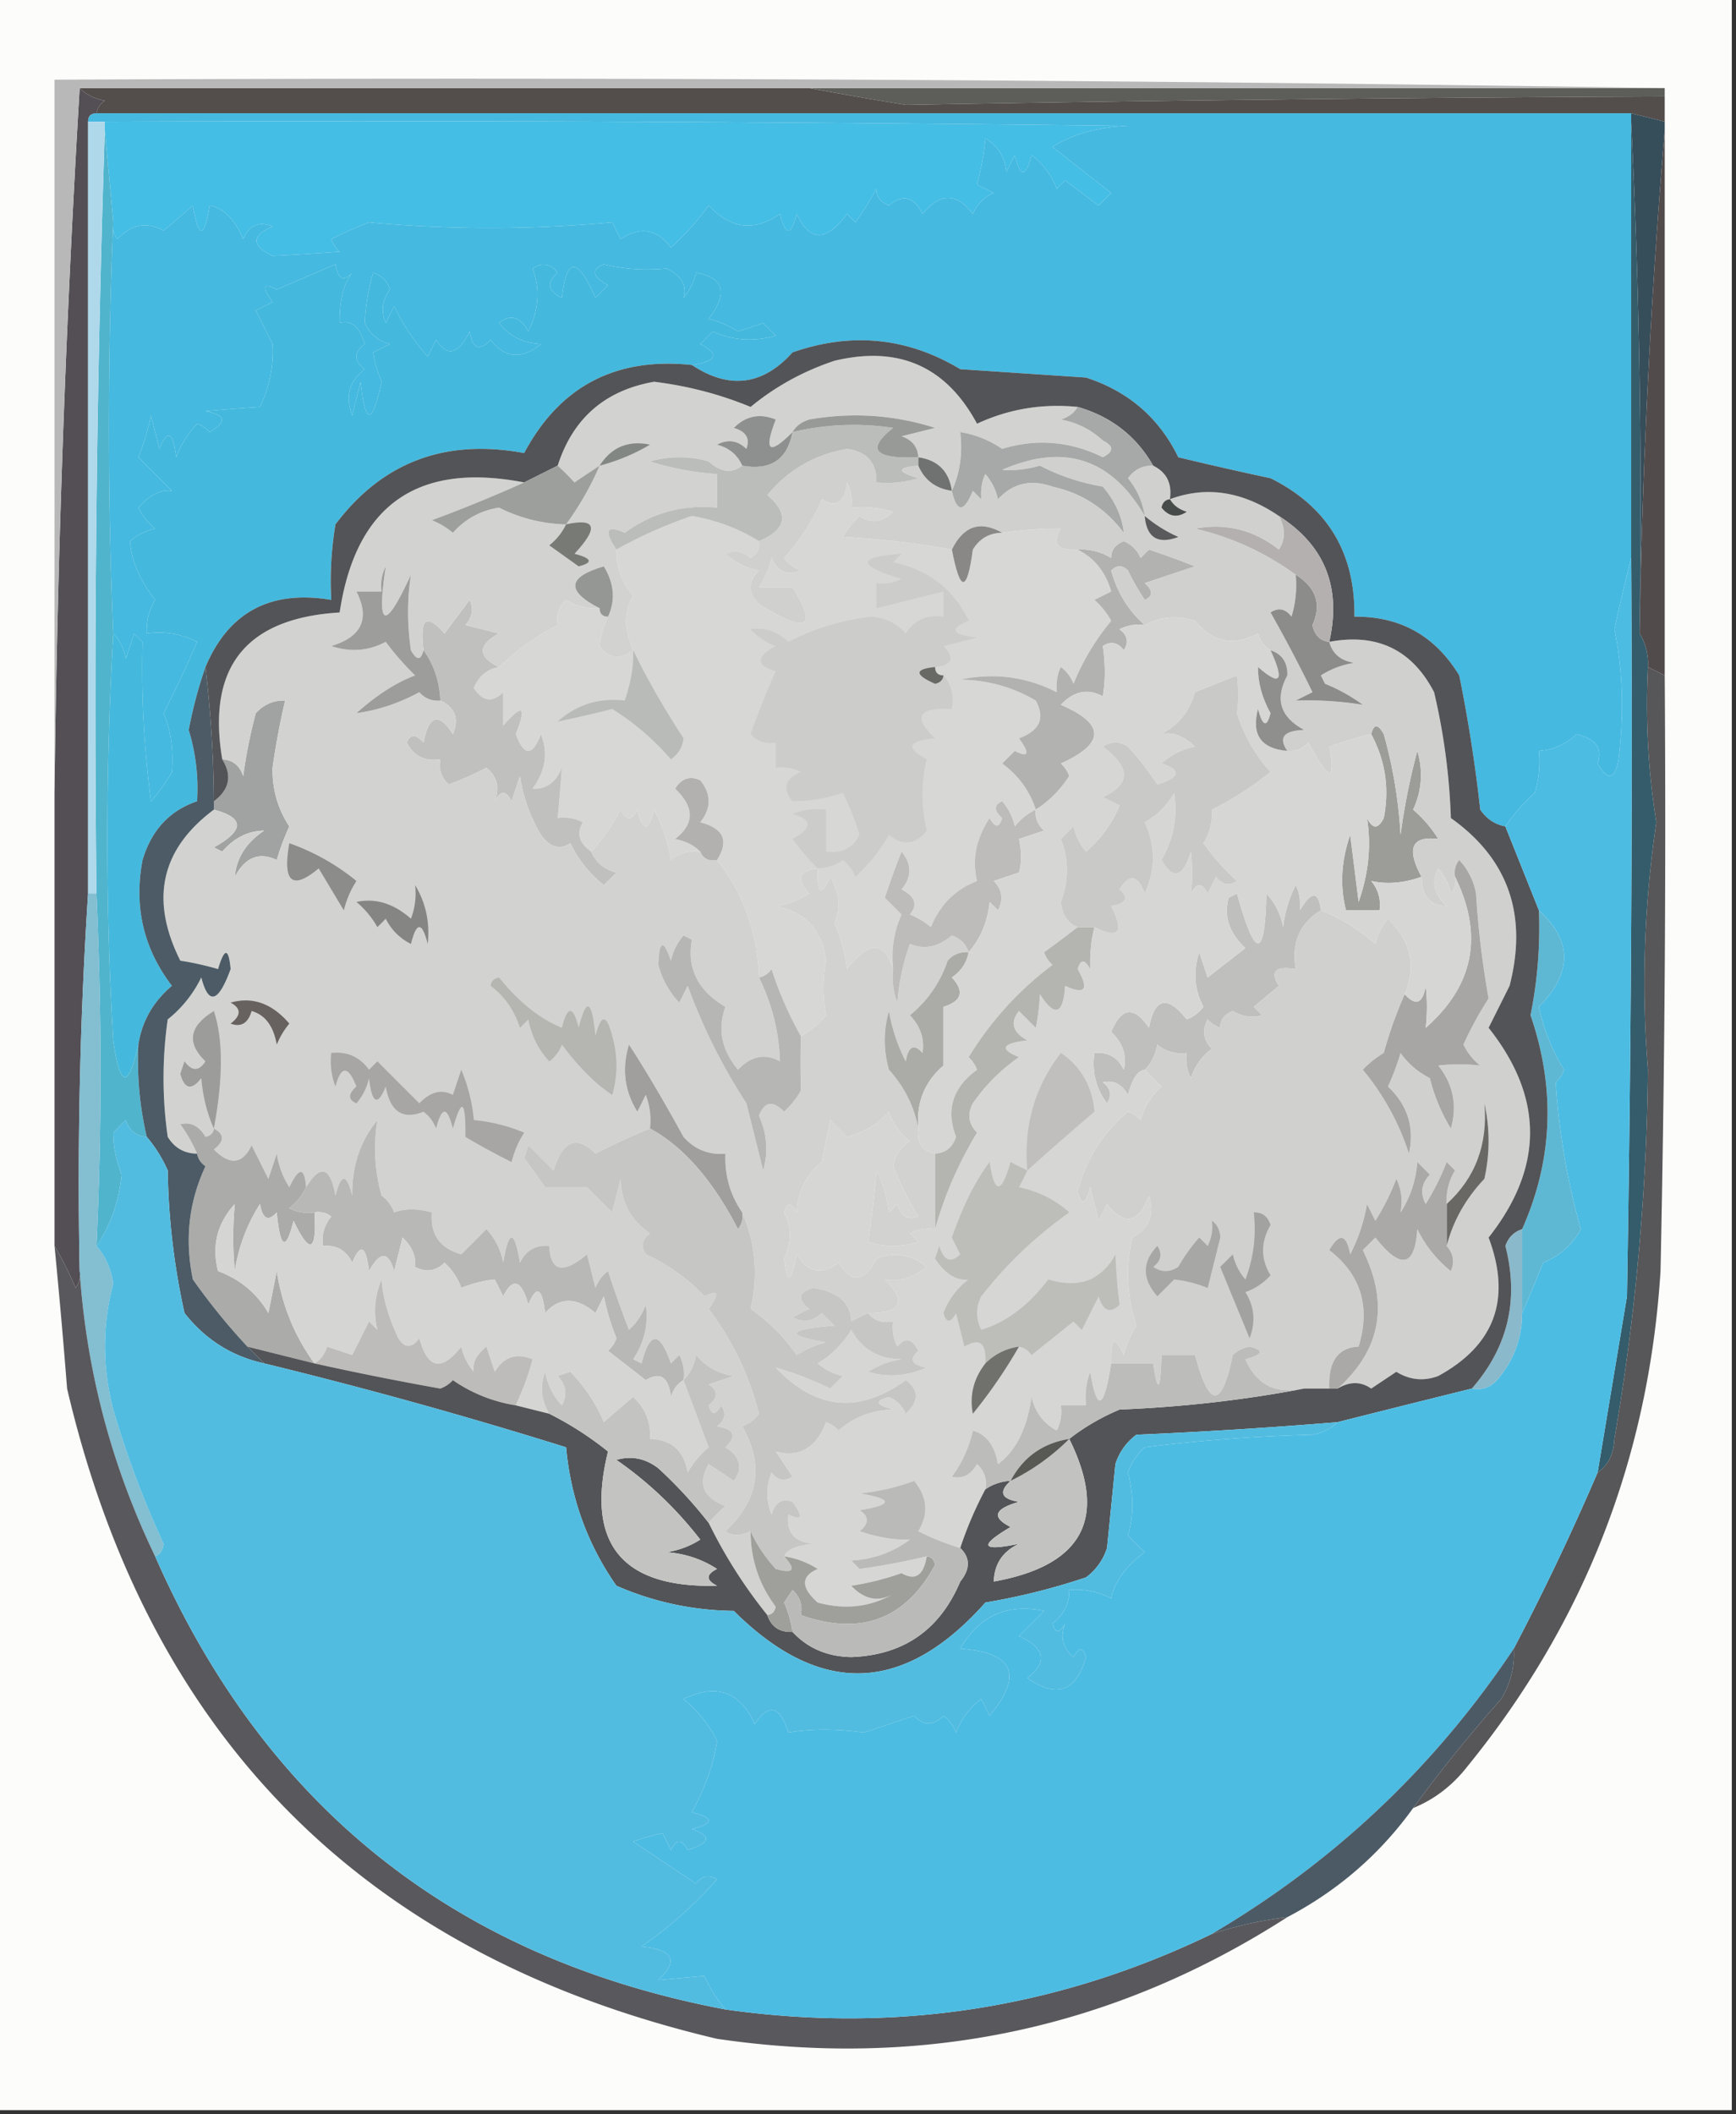 <svg xmlns="http://www.w3.org/2000/svg" width="207" height="252" style="shape-rendering:geometricPrecision;text-rendering:geometricPrecision;image-rendering:optimizeQuality;fill-rule:evenodd;clip-rule:evenodd"><rect width="100%" height="100%" fill="#333333" stroke="none"/><path style="opacity:1" fill="#fcfcfa" d="M-.5-.5h207v252H-.5V-.5z"/><path style="opacity:1" fill="#5d5e5a" d="M96.5 10.5h102v1a6778.32 6778.32 0 0 0-90.5 1 494.676 494.676 0 0 1-11.5-2z"/><path style="opacity:1" fill="#534e4c" d="M9.5 10.5h87c3.731.695 7.565 1.362 11.5 2a6778.32 6778.32 0 0 1 90.5-1v3l-4-1h-183c.11-.617.444-1.117 1-1.5-1.238-.232-2.238-.732-3-1.5z"/><path style="opacity:1" fill="#45bee5" d="M12.5 14.5c40.668-.167 81.335 0 122 .5-3.573.152-6.573.985-9 2.5l7 5.5-1.5 1.5a455.529 455.529 0 0 1-4-3l-1 1a8.902 8.902 0 0 0-3-4c-.667 2.667-1.333 2.667-2 0l-1 2c-.196-1.786-1.029-3.12-2.5-4a33.068 33.068 0 0 1-1 5.5l2 1c-1.167.5-2 1.333-2.5 2.5-1.916-2.533-3.916-2.533-6 0-1.018-2.064-2.351-2.398-4-1-1.011-.392-1.511-1.058-1.5-2a32.058 32.058 0 0 1-2.5 4l-1-1c-2.472 3.341-4.472 3.341-6 0-.667 2.667-1.333 2.667-2 0-3.036 2.133-5.87 1.8-8.5-1a31.857 31.857 0 0 1-4.5 5c-1.67-2.198-3.67-2.532-6-1l-1-2c-9.782.897-19.449.897-29 0-1.51.59-3.01 1.256-4.5 2 .21.586.543 1.086 1 1.5-2.831.212-5.498.379-8 .5-2.544-1.235-2.544-2.401 0-3.5-1.608-.658-2.775-.158-3.5 1.5-1.012-2.364-2.345-3.698-4-4-.667 4-1.333 4-2 0-1.063.938-2.23 1.938-3.5 3-1.996-1.11-3.83-.776-5.5 1a2.428 2.428 0 0 1-.5-2c-.287-3.294-.62-6.96-1-11v-1z"/><path style="opacity:1" fill="#45b9e0" d="M10.5 14.5c0-.667.333-1 1-1h183v53a206.33 206.33 0 0 0-2 8.5c.997 4.81 1.164 9.976.5 15.5-.451 2.429-1.285 2.596-2.5.5.631-1.768-.202-2.935-2.5-3.5-1.3 1.207-2.8 1.874-4.5 2a12.93 12.93 0 0 1-.5 5c-1.388 1.236-2.554 2.57-3.5 4-1.235-.221-2.235-.888-3-2a178.33 178.33 0 0 0-2.5-16c-2.875-4.722-7.042-7.055-12.5-7 .101-7.638-3.232-13.138-10-16.5a445.324 445.324 0 0 1-11-2.5c-2.282-4.689-5.949-7.855-11-9.5l-15-1c-6.296-3.785-12.962-4.452-20-2-3.554 3.949-7.554 4.449-12 1.5 3.024-.447 3.357-1.28 1-2.5l1.5-1.5c2.4 1.102 4.9 1.269 7.5.5L91 38.5l-3 1a11.362 11.362 0 0 0-3.5-1.5c2.347-3.072 1.847-4.906-1.5-5.5a6.807 6.807 0 0 1-1.5 3c.44-1.453-.227-2.62-2-3.5-2.642.253-5.142.086-7.5-.5-1.563.602-1.396 1.435.5 2.5L71 35.5c-2.124-4.896-3.457-4.896-4 0-1.688-.825-1.855-1.825-.5-3-.865-1.083-1.865-1.25-3-.5.928 2.414.761 4.914-.5 7.5-.965-1.76-2.132-2.094-3.5-1 1.214 1.57 2.88 2.402 5 2.5-2.291 1.877-4.291 1.71-6-.5-1.343 1.402-2.176 1.069-2.5-1-1.346 2.75-2.68 3.083-4 1l-1 2a26.333 26.333 0 0 1-4-6l-1 2c-.595-1.399-.428-2.732.5-4-.333-1-1-1.667-2-2-.6 2.076-.933 4.076-1 6 .59 1.299 1.59 2.132 3 2.5l-2 1c.165 1.117.498 2.284 1 3.5-1.12 5.234-1.953 5.234-2.5 0l-1 4c-.863-2.249-.363-4.082 1.5-5.5-1.333-1-1.333-2 0-3-.61-2.058-1.61-2.891-3-2.5-.03-2.71.47-4.71 1.5-6-1.016 1.134-1.683.8-2-1l-7 3c-1.666-.84-1.833-.34-.5 1.5l-2 1 2 4c.154 2.563-.346 5.063-1.5 7.5a269.55 269.55 0 0 0-6.5.5c2.429.451 2.596 1.285.5 2.5a3.646 3.646 0 0 0-1.5-1 12.417 12.417 0 0 0-2.5 4c-.359-3.044-1.026-3.378-2-1l-1-4a28.04 28.04 0 0 1-1.5 5l4 4c-1.317-.187-2.65.48-4 2a7.253 7.253 0 0 0 2 2.5 6.807 6.807 0 0 0-3 1.5c.173 2.338 1.173 4.671 3 7a6.845 6.845 0 0 0-1 4 9.864 9.864 0 0 1 6 1 134.152 134.152 0 0 1-4 8.5c.874 2.035 1.207 4.368 1 7a20.473 20.473 0 0 1-2.5 3.5c-.837-6.47-1.17-12.804-1-19l-1-1-1 3c-.232-1.237-.732-2.237-1.5-3a586.828 586.828 0 0 1 0-49 2.428 2.428 0 0 0 .5 2c1.67-1.776 3.504-2.11 5.5-1a176.243 176.243 0 0 0 3.5-3c.667 4 1.333 4 2 0 1.655.302 2.988 1.636 4 4 .725-1.658 1.892-2.158 3.5-1.5-2.544 1.099-2.544 2.265 0 3.5 2.502-.121 5.169-.288 8-.5a3.646 3.646 0 0 1-1-1.5c1.49-.744 2.99-1.41 4.5-2 9.551.897 19.218.897 29 0l1 2c2.33-1.532 4.33-1.198 6 1a31.857 31.857 0 0 0 4.5-5c2.63 2.8 5.464 3.133 8.5 1 .667 2.667 1.333 2.667 2 0 1.528 3.341 3.528 3.341 6 0l1 1a32.058 32.058 0 0 0 2.5-4c-.011.942.489 1.608 1.5 2 1.649-1.398 2.982-1.064 4 1 2.084-2.533 4.084-2.533 6 0 .5-1.167 1.333-2 2.5-2.5l-2-1c.489-1.81.823-3.643 1-5.5 1.471.88 2.304 2.214 2.5 4l1-2c.667 2.667 1.333 2.667 2 0a8.902 8.902 0 0 1 3 4l1-1c1.137.864 2.47 1.864 4 3l1.5-1.5-7-5.5c2.427-1.515 5.427-2.348 9-2.5-40.665-.5-81.332-.667-122-.5h-2z"/><path style="opacity:1" fill="#534f55" d="M9.5 10.5c.762.768 1.762 1.268 3 1.5-.556.383-.89.883-1 1.5-.667 0-1 .333-1 1v92a531.649 531.649 0 0 0-1 45 2.427 2.427 0 0 1-.5 2 38.718 38.718 0 0 0-2.5-5v-54a1756.97 1756.97 0 0 1 3-84z"/><path style="opacity:1" fill="#364d5a" d="M194.5 14.5v-1l4 1v1a895.946 895.946 0 0 0-3 60 931.31 931.31 0 0 0-1-61z"/><path style="opacity:1" fill="#524b4c" d="M198.5 15.5v65l-2-1c.067-1.459-.266-2.792-1-4a895.946 895.946 0 0 1 3-60z"/><path style="opacity:1" fill="#b9b8b8" d="M198.5 10.5H9.5a1756.97 1756.97 0 0 0-3 84v-85c64.169-.332 128.169 0 192 1z"/><path style="opacity:1" fill="#44b9dd" d="M82.5 43.5c-9.089-.957-15.755 2.543-20 10.5-9.418-1.749-16.918 1.085-22.5 8.5a40.936 40.936 0 0 0-.5 9c-7.239-1.218-12.238 1.449-15 8-.817 2.33-1.484 4.83-2 7.5a23.739 23.739 0 0 1 1 8.5c-3.275 1.114-5.442 3.447-6.5 7-1.057 5.553.11 10.553 3.5 15-2.234 1.881-3.567 4.215-4 7-1.198 5.341-2.198 5.175-3-.5-.929-15.762-.929-31.928 0-48.5.768.763 1.268 1.763 1.5 3l1-3 1 1c-.17 6.196.163 12.53 1 19a20.473 20.473 0 0 0 2.5-3.5c.207-2.632-.126-4.965-1-7a134.152 134.152 0 0 0 4-8.5 9.864 9.864 0 0 0-6-1 6.845 6.845 0 0 1 1-4c-1.827-2.329-2.827-4.662-3-7a6.807 6.807 0 0 1 3-1.5 7.253 7.253 0 0 1-2-2.5c1.35-1.52 2.683-2.187 4-2l-4-4a28.04 28.04 0 0 0 1.5-5l1 4c.974-2.378 1.641-2.044 2 1a12.417 12.417 0 0 1 2.5-4c.586.21 1.086.543 1.5 1 2.096-1.215 1.929-2.049-.5-2.5a269.55 269.55 0 0 1 6.5-.5c1.154-2.437 1.654-4.937 1.5-7.5l-2-4 2-1c-1.333-1.84-1.166-2.34.5-1.5l7-3c.317 1.8.984 2.134 2 1-1.03 1.29-1.53 3.29-1.5 6 1.39-.391 2.39.442 3 2.5-1.333 1-1.333 2 0 3-1.863 1.418-2.363 3.251-1.5 5.5l1-4c.547 5.234 1.38 5.234 2.5 0-.502-1.216-.835-2.383-1-3.5l2-1c-1.41-.368-2.41-1.201-3-2.5.067-1.924.4-3.924 1-6 1 .333 1.667 1 2 2-.928 1.268-1.095 2.601-.5 4l1-2a26.333 26.333 0 0 0 4 6l1-2c1.32 2.083 2.654 1.75 4-1 .324 2.069 1.157 2.402 2.5 1 1.709 2.21 3.709 2.377 6 .5-2.12-.098-3.786-.93-5-2.5 1.368-1.094 2.535-.76 3.5 1 1.261-2.586 1.428-5.086.5-7.5 1.135-.75 2.135-.583 3 .5-1.355 1.175-1.188 2.175.5 3 .543-4.896 1.876-4.896 4 0l1.5-1.5c-1.896-1.065-2.063-1.898-.5-2.5 2.358.586 4.858.753 7.5.5 1.773.88 2.44 2.047 2 3.5a6.807 6.807 0 0 0 1.5-3c3.347.594 3.847 2.428 1.5 5.5 1.266.31 2.433.81 3.5 1.5l3-1 1.5 1.5c-2.6.769-5.1.602-7.5-.5L83.5 41c2.357 1.22 2.024 2.053-1 2.5z"/><path style="opacity:1" fill="#d7d8d5" d="M113.5 65.5c.984 5.158 1.817 5.158 2.5 0 .816-1.323 1.983-1.99 3.5-2a45.309 45.309 0 0 1 7-.5c-1.109 1.813-.442 2.646 2 2.5 2.007 1.019 3.34 2.685 4 5l-2 1a9.26 9.26 0 0 1 2 2.5 28.49 28.49 0 0 0-4.5 7.5 4.458 4.458 0 0 0-1.5-2c-.411.762-.577 1.762-.5 3-3.631-1.85-7.464-2.35-11.5-1.5 3.28.056 6.28.89 9 2.5 1.147 2.085.48 3.585-2 4.5 1.333 1.84 1.166 2.34-.5 1.5l-1.5 1.5c1.964 1.451 3.297 3.284 4 5.5-.958.453-1.792 1.12-2.5 2a6.802 6.802 0 0 0-1.5-3c-1.006.438-1.006 1.104 0 2-.346 1.196-.846 1.196-1.5 0-1.619 2.456-2.119 4.956-1.5 7.5-2.602 1.015-4.435 2.848-5.5 5.5a9.454 9.454 0 0 0-2.5-1.5c.958-1.147.625-2.147-1-3 1.247-1.494 1.247-2.994 0-4.5a100.262 100.262 0 0 0-2 5.5l2 2c-.923 2.041-1.256 4.208-1 6.5-1.095-3.357-2.928-3.357-5.5 0a20.431 20.431 0 0 0-1.5-5.5c.776-1.77.61-3.603-.5-5.5-1.088 2.432-1.588 2.098-1.5-1-2.258.275-2.592 1.275-1 3a10.256 10.256 0 0 1-4 1.5c3.546.713 5.546 2.88 6 6.5-.404 2.264-.404 4.43 0 6.5a10.526 10.526 0 0 1-3 2.5 43.08 43.08 0 0 1-3.5-8c-.383.556-.883.889-1.5 1-.181-5.325-1.848-9.992-5-14 1.452-2.274.785-3.774-2-4.5 1.333-1.667 1.333-3.333 0-5-1.225-.563-2.225-.23-3 1 2.33 2.2 2.33 4.2 0 6 1.237.232 2.237.732 3 1.5-1.322-.17-2.489.163-3.5 1a20.626 20.626 0 0 0-2-6c-.667 2.667-1.333 2.667-2 0-.667 1.333-1.333 1.333-2 0a22.303 22.303 0 0 1-3.5 5c-1.454-1.02-1.787-2.187-1-3.5a4.932 4.932 0 0 0-3-.5c.198-2.075.365-4.075.5-6-.72 1.755-1.887 2.588-3.5 2.5 1.55-2.095 1.883-4.262 1-6.5-1 2.667-2 2.667-3 0 1.33-3.349.83-3.682-1.5-1v-4c-1.297 1.284-2.464 1.117-3.5-.5.578-1.417 1.578-2.25 3-2.5 2.15-2.035 4.484-3.702 7-5-.219-1.175.114-2.175 1-3a6.845 6.845 0 0 0 4 1c0 .667.333 1 1 1-.548 1.189-.88 2.355-1 3.5 1.064 1.51 2.397 1.677 4 .5-1.123-2.458-1.123-4.625 0-6.5-1.35-1.538-2.016-3.37-2-5.5a54.713 54.713 0 0 1 9-4c2.922.507 5.589 1.507 8 3 .13.876-.203 1.543-1 2-.951-.826-1.951-.992-3-.5 1.123 1.044 2.456 1.71 4 2-1.333 1.333-1.333 2.667 0 4 5.72 3.563 7.052 2.896 4-2h-4a11.362 11.362 0 0 0 1.5-3.5c.725 1.658 1.892 2.158 3.5 1.5a4.452 4.452 0 0 1-2-1.5 25.127 25.127 0 0 0 4.5-7c1.716 1.052 2.716.386 3-2 .483.948.649 1.948.5 3 1.699-.16 3.366.007 5 .5-1.354 1.294-2.688 1.46-4 .5a11.392 11.392 0 0 0-2 2.5c4.417.228 8.75.728 13 1.5z"/><path style="opacity:1" fill="#50b4cd" d="M12.5 15.5c.38 4.04.713 7.706 1 11a586.828 586.828 0 0 0 0 49c-.929 16.572-.929 32.738 0 48.5.802 5.675 1.802 5.841 3 .5a39.704 39.704 0 0 0 1 11c-1.25-.077-2.083-.744-2.5-2l-1.5 1.5c-.007 1.583.326 3.249 1 5-.338 3.254-1.338 6.088-3 8.5.644-13.584.644-27.584 0-42-.332-30.505.002-60.838 1-91z"/><path style="opacity:1" fill="#b2b3b1" d="M136.5 74.5a4.932 4.932 0 0 0-3 .5c.951.718 1.117 1.55.5 2.5-.718-.95-1.551-1.117-2.5-.5.315 2.098.315 4.098 0 6-1.779-.98-3.445-.646-5 1 5.299 2.28 5.299 4.613 0 7 .457.414.791.914 1 1.5-1.11 1.7-2.443 3.034-4 4-.703-2.216-2.036-4.049-4-5.5l1.5-1.5c1.666.84 1.833.34.5-1.5 2.48-.915 3.147-2.415 2-4.5-2.72-1.61-5.72-2.444-9-2.5 4.036-.85 7.869-.35 11.5 1.5-.077-1.238.089-2.238.5-3a4.458 4.458 0 0 1 1.5 2 28.49 28.49 0 0 1 4.5-7.5 9.26 9.26 0 0 0-2-2.5l2-1c-.66-2.315-1.993-3.981-4-5a6.846 6.846 0 0 1 4 1c-.011-.942.489-1.608 1.5-2 .945.405 1.612 1.072 2 2l1-1a99.85 99.85 0 0 1 5.5 2l-6 2c1.006.896 1.006 1.562 0 2a26.598 26.598 0 0 1-2-3.5c-.667-.667-1.333-.667-2 0 .719 2.617 2.053 4.784 4 6.5z"/><path style="opacity:1" fill="#afd9eb" d="M10.5 14.5h2v1a2070.813 2070.813 0 0 0-1 91h-1v-92z"/><path style="opacity:1" fill="#ccccca" d="M111.5 79.5c-2.475.247-2.475.913 0 2 .607-.124.94-.457 1-1 .934 1.068 1.268 2.401 1 4-4.027-.22-4.694.948-2 3.5-3.242.283-3.576 1.117-1 2.5-.677 2.685-.677 5.518 0 8.5-1.365 1.682-2.865 1.849-4.5.5a21.274 21.274 0 0 1-4 5 4.457 4.457 0 0 0-1.5-2 5.575 5.575 0 0 1-3 1 30.681 30.681 0 0 1-3-3.5c2.391-1.309 2.391-2.309 0-3a8.434 8.434 0 0 1 4-.5v5c1.846.278 3.18-.389 4-2a29.831 29.831 0 0 0-2-5c-2.088.679-4.088 1.012-6 1-1.239-1.507-.905-2.674 1-3.5a4.932 4.932 0 0 0-3-.5v-3c-1.175.219-2.175-.114-3-1a101.029 101.029 0 0 1 3-7.5c-2.391-.691-2.391-1.691 0-3a7.291 7.291 0 0 1-3-2c1.663-.265 3.163.235 4.5 1.5 3.137-1.6 6.47-2.6 10-3 1.658.175 2.991.842 4 2 1.049-1.607 2.549-2.273 4.5-2v-3l-8 2v-3a4.932 4.932 0 0 0 3-.5c-5.336-1.626-5.336-2.626 0-3l-1 1c4.247.932 7.247 3.265 9 7-2.378.975-2.044 1.641 1 2l-4 1c1.383 1.46 1.049 2.294-1 2.5z"/><path style="opacity:1" fill="#a0a3a1" d="M25.5 96.5v-1c1.872-1.396 2.206-3.063 1-5 1.25.077 2.083.744 2.5 2 .34-2.536.84-5.036 1.5-7.5.982-1.054 2.15-1.554 3.5-1.5a90.213 90.213 0 0 0-1.5 8c-.058 2.547.61 4.88 2 7a28.835 28.835 0 0 0-1.5 4c-2.09-1-3.757-.333-5 2 .195-2.245 1.362-4.078 3.5-5.5-1.917.028-3.584.86-5 2.5l-1-.5c3.672-2.034 3.672-3.534 0-4.5z"/><path style="opacity:1" fill="#c0c1be" d="M59.5 79.5c-1.422.25-2.422 1.083-3 2.5 1.036 1.617 2.203 1.784 3.5.5v4c2.33-2.682 2.83-2.349 1.5 1 1 2.667 2 2.667 3 0 .883 2.238.55 4.405-1 6.5 1.613.088 2.78-.745 3.5-2.5a237.903 237.903 0 0 1-.5 6 4.932 4.932 0 0 1 3 .5c-.787 1.313-.454 2.48 1 3.5.558 1.29 1.558 2.123 3 2.5l-1.5 1.5a14.505 14.505 0 0 1-4-5c-1.243.836-2.41.503-3.5-1a19.054 19.054 0 0 1-2.5-7l-1 3c-.667-1.333-1.333-1.333-2 0 .617-1.595.284-2.928-1-4a37.12 37.12 0 0 1-4.5 2c-.886-.825-1.219-1.825-1-3-1.846.278-3.18-.389-4-2 .438-1.006 1.104-1.006 2 0 .642-3.297 1.81-3.63 3.5-1 .773-1.852.273-3.186-1.5-4-.095-2.286-.762-4.286-2-6-.492-3.79.341-4.456 2.5-2l3-4c.492 1.049.326 2.049-.5 3l4 1c-2.57 1.404-2.57 2.738 0 4z"/><path style="opacity:1" fill="#d2d3d0" d="M128.5 48.5c-.418.722-1.084 1.222-2 1.5 1.921.36 3.588 1.194 5 2.5 1.333.667 1.333 1.333 0 2-3.896-1.916-7.896-2.249-12-1-1.556-1.047-3.223-1.714-5-2 .302 2.56-.032 4.893-1 7-.333-2.333-1.667-3.667-4-4-.077-1.25-.744-2.083-2-2.5l4-1c-4.882-1.555-9.882-1.888-15-1-.916.278-1.582.778-2 1.5-2.8 2.811-3.466 2.311-2-1.5-1.903-.774-3.57-.44-5 1 1.456.423 1.956 1.256 1.5 2.5-1.05-1.017-2.216-1.184-3.5-.5 1.442.377 2.442 1.21 3 2.5-1.221.965-2.554.798-4-.5a12.5 12.5 0 0 0-7 0 34.077 34.077 0 0 0 8 1.5v4c-4.082-.379-7.749.621-11 3-2.2-.956-2.533-.29-1 2-.016 2.13.65 3.962 2 5.5-1.123 1.875-1.123 4.042 0 6.5-1.603 1.177-2.936 1.01-4-.5.12-1.145.452-2.311 1-3.5.908-1.952.741-3.952-.5-6-4.36 1.274-4.526 2.94-.5 5a6.845 6.845 0 0 1-4-1c-.886.825-1.219 1.825-1 3-2.516 1.298-4.85 2.965-7 5-2.57-1.262-2.57-2.596 0-4l-4-1c.826-.951.992-1.951.5-3l-3 4c-2.159-2.456-2.992-1.79-2.5 2-.31 1.238-.81 1.238-1.5 0-.456-3.072-.456-6.072 0-9-3.119 6.778-4.119 6.444-3-1a4.932 4.932 0 0 0-.5 3h-3c1.634 3.24.634 5.406-3 6.5 2.27.758 4.436.591 6.5-.5a32.05 32.05 0 0 0 3.5 4c-2.259.842-4.592 2.342-7 4.5 2.562-.35 5.062-1.183 7.5-2.5.67.752 1.504 1.086 2.5 1 1.773.814 2.273 2.148 1.5 4-1.69-2.63-2.858-2.297-3.5 1-.896-1.006-1.562-1.006-2 0 .82 1.611 2.154 2.278 4 2-.219 1.175.114 2.175 1 3a37.12 37.12 0 0 0 4.5-2c1.284 1.072 1.617 2.405 1 4 .667-1.333 1.333-1.333 2 0l1-3a19.054 19.054 0 0 0 2.5 7c1.09 1.503 2.257 1.836 3.5 1a14.505 14.505 0 0 0 4 5l1.5-1.5c-1.442-.377-2.442-1.21-3-2.5a22.303 22.303 0 0 0 3.5-5c.667 1.333 1.333 1.333 2 0 .667 2.667 1.333 2.667 2 0a20.626 20.626 0 0 1 2 6c1.011-.837 2.178-1.17 3.5-1 .342.838 1.008 1.172 2 1 3.152 4.008 4.819 8.675 5 14 1.57 3.2 2.404 6.533 2.5 10-1.778-.979-3.445-.646-5 1-1.964-2.353-2.464-4.853-1.5-7.5-3.284-1.919-4.617-4.586-4-8l-1-.5a6.807 6.807 0 0 0-1.5 3c-.906-2.621-1.406-2.454-1.5.5a10.208 10.208 0 0 0 2.5 4.5l1-2a68.689 68.689 0 0 0 7 14l2 8c.626-2.213.459-4.38-.5-6.5.637-1.713 1.637-1.879 3-.5a11.371 11.371 0 0 0 2-2.5 113.9 113.9 0 0 1 0-6.5 10.526 10.526 0 0 0 3-2.5c-.404-2.07-.404-4.236 0-6.5-.454-3.62-2.454-5.787-6-6.5a10.256 10.256 0 0 0 4-1.5c-1.592-1.725-1.258-2.725 1-3-.088 3.098.412 3.432 1.5 1 1.11 1.897 1.276 3.73.5 5.5a20.431 20.431 0 0 1 1.5 5.5c2.572-3.357 4.405-3.357 5.5 0a8.43 8.43 0 0 0 .5 4c.186-2.4.686-4.734 1.5-7 1.664.723 3.331.39 5-1 1.022.355 1.689 1.022 2 2-.996-.086-1.829.248-2.5 1-.883 2.602-2.383 4.769-4.5 6.5 1.265 1.337 1.765 2.837 1.5 4.5-1.016-1.134-1.683-.801-2 1a20.64 20.64 0 0 1-2-6 12.494 12.494 0 0 0 0 7c1.842 2.046 3.009 4.38 3.5 7-.215 1.679.452 2.679 2 3v9a4.934 4.934 0 0 0-3 .5l1 1c-2 .667-4 .667-6 0 .461-2.923.794-5.757 1-8.5a14.72 14.72 0 0 1 1.5 5l1-1c.423 1.456 1.256 1.956 2.5 1.5a41.273 41.273 0 0 1-3-6c.255-1.326.922-2.326 2-3a6.978 6.978 0 0 1-2.5-3.5c-1.337 1.504-3.004 2.504-5 3l-2-2-1 5c-1.87 1.497-2.87 3.497-3 6-.654-1.196-1.154-1.196-1.5 0 .907 1.756.907 3.589 0 5.5.35 3.104.85 2.937 1.5-.5 1.312 2.158 2.978 2.491 5 1 1.583 2.493 3.083 2.326 4.5-.5 2.228-.82 4.228-.487 6 1-1.632 1.31-3.299 1.81-5 1.5 2.708 2.665 2.041 3.998-2 4-.65.304-1.317.637-2 1-.047-2.203-1.546-3.536-4.5-4-1.826.51-1.993 1.344-.5 2.5l-2 1c1.284.684 2.45.517 3.5-.5l1.5 1.5c-5.675.464-6.008 1.131-1 2a11.339 11.339 0 0 0-3.5 1.5 21.56 21.56 0 0 0-5.5-5.5c.918-3.977.585-7.811-1-11.5-1.44-2.088-2.106-4.421-2-7-1.992.172-3.659-.495-5-2-2.344-4.278-4.51-7.944-6.5-11-.874 2.879-.54 5.545 1 8l1-2a8.435 8.435 0 0 1 .5 4 90.546 90.546 0 0 0-6.5 3c-2.233-2.247-3.9-1.581-5 2l-3-3-.5 1.5c.84 1.171 1.673 2.338 2.5 3.5h5l3 3 1-4c.068 2.819 1.234 4.986 3.5 6.5-.95.718-1.117 1.551-.5 2.5a22.389 22.389 0 0 1 7 5c1.666-.84 1.833-.34.5 1.5 2.814 3.703 4.814 7.87 6 12.5a4.458 4.458 0 0 1-2 1.5c2.64 4.611 1.974 8.778-2 12.5.733.587 1.733.587 3 0 .006 3.35 1.006 6.35 3 9-.124.607-.457.94-1 1a58.047 58.047 0 0 1-7-11 31.12 31.12 0 0 1 2-2c-2.668-1.015-3.334-2.682-2-5l3 2c1.122-1.544.789-2.877-1-4 1.402-1.342 1.069-2.176-1-2.5.95-.718 1.117-1.551.5-2.5-.654 1.196-1.154 1.196-1.5 0 1.14-.925 1.14-1.759 0-2.5l3-1c-1.829-.273-3.329-1.107-4.5-2.5-.232 1.237-.732 2.237-1.5 3a4.932 4.932 0 0 0-.5-3l-1 1c-1.347-3.875-2.513-3.875-3.5 0l-1-.5c1.342-2.015 1.842-4.182 1.5-6.5a7.292 7.292 0 0 1-2 3 135.441 135.441 0 0 1-2.5-7 4.451 4.451 0 0 0-1.5 2l-1-4c-2.874 2.391-4.374 2.058-4.5-1-1.624-.14-2.79.527-3.5 2-.667-4-1.333-4-2 0-.29-1.544-.956-2.877-2-4l-3 3c-2.556-.719-3.723-2.386-3.5-5-1.701-.466-3.201-.466-4.5 0a4.451 4.451 0 0 0-1.5-2 20.594 20.594 0 0 1-.5-9c-2.057 2.528-3.057 5.528-3 9-.667-2.667-1.333-2.667-2 0-.628-3.454-1.795-3.787-3.5-1-.184-2.425-.85-2.425-2 0a10.255 10.255 0 0 1-1.5-4l-1 3-2-4c-1.081 2.267-2.581 2.434-4.5.5 1.274-.977 1.274-1.811 0-2.5-.06.543-.393.876-1 1-.758-1.311-1.758-1.811-3-1.5a18.489 18.489 0 0 1 2 3.5c-1.517-.011-2.684-.677-3.5-2a49.248 49.248 0 0 1 0-14 14.505 14.505 0 0 0 4-5c.869 3.346 2.035 3.012 3.5-1-.237-2.563-.737-2.563-1.5 0a35.216 35.216 0 0 0-4.5-1c-3.65-7.288-2.316-13.288 4-18 3.672.966 3.672 2.466 0 4.5l1 .5c1.416-1.64 3.083-2.472 5-2.5-2.138 1.422-3.305 3.255-3.5 5.5 1.243-2.333 2.91-3 5-2a28.835 28.835 0 0 1 1.5-4c-1.39-2.12-2.058-4.453-2-7a90.213 90.213 0 0 1 1.5-8c-1.35-.054-2.518.446-3.5 1.5a59.247 59.247 0 0 0-1.5 7.5c-.417-1.256-1.25-1.923-2.5-2-1.841-10.995 2.825-16.829 14-17.5 1.926-12.8 9.26-17.966 22-15.5a172.34 172.34 0 0 1-11 4.5c.916.374 1.75.874 2.5 1.5 1.47-1.652 3.303-2.652 5.5-3a18.728 18.728 0 0 0 8 2 36.582 36.582 0 0 0 4-7 186.2 186.2 0 0 0-3 2 30.943 30.943 0 0 0-2-2c1.81-5.643 5.644-8.976 11.5-10 4.026.497 7.86 1.497 11.5 3 2.949-2.43 6.282-4.263 10-5.5 7.658-1.835 13.324.665 17 7.5 3.788-1.756 7.788-2.422 12-2z"/><path style="opacity:1" fill="#9c9c99" d="M169.5 104.5c-2.113.756-4.113.923-6 .5.837 1.011 1.17 2.178 1 3.5h-4c-.746-2.886-.58-5.886.5-9l1 8c1.193-3.397 1.526-6.73 1-10 .667 1.333 1.333 1.333 2 0 .69-3.526.19-6.86-1.5-10 .31-1.238.81-1.238 1.5 0a55.797 55.797 0 0 1 2 12 79.077 79.077 0 0 1 2-10c.711 2.4.544 4.732-.5 7a14.984 14.984 0 0 1 3 3.5c-3.172-.4-3.839 1.1-2 4.5z"/><path style="opacity:1" fill="#b2b1af" d="M85.5 102.5c-.992.172-1.658-.162-2-1-.763-.768-1.763-1.268-3-1.5 2.33-1.8 2.33-3.8 0-6 .775-1.23 1.775-1.563 3-1 1.333 1.667 1.333 3.333 0 5 2.785.726 3.452 2.226 2 4.5z"/><path style="opacity:1" fill="#8c8c8a" d="M34.5 100.5a26.698 26.698 0 0 1 8 4.5 11.357 11.357 0 0 0-1.5 3.5l-3-5c-3.164 2.645-4.33 1.645-3.5-3z"/><path style="opacity:1" fill="#858583" d="M49.5 105.5c1.275 2.108 1.775 4.442 1.5 7-.667-2.667-1.333-2.667-2 0a6.544 6.544 0 0 1-3-3l-1 1a10.76 10.76 0 0 0-2.5-3c2.277-.485 4.444.181 6.5 2a8.435 8.435 0 0 0 .5-4z"/><path style="opacity:1" fill="#bdbcba" d="M123.5 96.5c-.086.996.248 1.83 1 2.5l-3 1c.335 1.503.335 2.836 0 4l-3 1c1.017 1.049 1.184 2.216.5 3.5l-1-1c-.24 2.352-1.073 4.352-2.5 6-.311-.978-.978-1.645-2-2-1.669 1.39-3.336 1.723-5 1a26.724 26.724 0 0 0-1.5 7 8.43 8.43 0 0 1-.5-4c-.256-2.292.077-4.459 1-6.5l-2-2c.603-1.825 1.27-3.659 2-5.5 1.247 1.506 1.247 3.006 0 4.5 1.625.853 1.958 1.853 1 3 .916.374 1.75.874 2.5 1.5 1.065-2.652 2.898-4.485 5.5-5.5-.619-2.544-.119-5.044 1.5-7.5.654 1.196 1.154 1.196 1.5 0-1.006-.896-1.006-1.562 0-2a6.802 6.802 0 0 1 1.5 3c.708-.88 1.542-1.547 2.5-2z"/><path style="opacity:1" fill="#bfbfbd" d="M157.5 108.5c-2.521 1.53-3.521 3.864-3 7-2.442-.381-3.109.286-2 2l-3 2.5 1 1c-1.172.353-2.338.187-3.5-.5-1.011.392-1.511 1.059-1.5 2a3.647 3.647 0 0 1-1.5-1c-.684 1.284-.517 2.451.5 3.5a6.978 6.978 0 0 0-2.5 3.5 4.934 4.934 0 0 1-.5-3c-1.322.17-2.489-.163-3.5-1-.232 1.237-.732 2.237-1.5 3-.837.102-1.504 1.102-2 3-.758-1.311-1.758-1.811-3-1.5.951.718 1.117 1.551.5 2.5-1.319-1.75-1.819-3.75-1.5-6 1.624-.14 2.79.527 3.5 2 .393-1.699-.107-3.199-1.5-4.5 1.222-2.965 2.722-3.132 4.5-.5.684-3.593 2.184-3.927 4.5-1a4.457 4.457 0 0 0 2-1.5c-1.091-2.064-1.258-4.231-.5-6.5l1 3 4.5-3.5c-1.941-1.816-2.608-3.816-2-6l1-.5c2.177 7.898 3.344 7.898 3.5 0 1.044 1.123 1.71 2.456 2 4a14.72 14.72 0 0 1 1.5-5c.411.762.577 1.762.5 3 1.392-2.342 2.225-2.342 2.5 0z"/><path style="opacity:1" fill="#67615f" d="M27.5 119.5c2.606-.741 4.94.093 7 2.5a9.465 9.465 0 0 0-1.5 2.5c-.388-2.215-1.388-3.548-3-4-.423 1.456-1.256 1.956-2.5 1.5 1.274-.977 1.274-1.811 0-2.5z"/><path style="opacity:1" fill="#b5b5b2" d="M58.5 117.5c.06-.543.393-.876 1-1 2.347 2.921 4.847 4.921 7.5 6 .667-2.667 1.333-2.667 2 0 .915-3.685 1.581-3.352 2 1 .667-2.667 1.333-2.667 2 0a12.5 12.5 0 0 1 0 7c-2-1.329-4-3.329-6-6a4.451 4.451 0 0 1-1.5 2c-1.306-1.412-2.14-3.079-2.5-5l-1 1c-.67-2.09-1.836-3.757-3.5-5z"/><path style="opacity:1" fill="#b6b6b4" d="M90.5 116.5c.617-.111 1.117-.444 1.5-1a43.08 43.08 0 0 0 3.5 8 113.9 113.9 0 0 0 0 6.5 11.371 11.371 0 0 1-2 2.5c-1.363-1.379-2.363-1.213-3 .5.959 2.12 1.126 4.287.5 6.5l-2-8a68.689 68.689 0 0 1-7-14l-1 2a10.208 10.208 0 0 1-2.5-4.5c.094-2.954.594-3.121 1.5-.5a6.807 6.807 0 0 1 1.5-3l1 .5c-.617 3.414.716 6.081 4 8-.964 2.647-.464 5.147 1.5 7.5 1.555-1.646 3.222-1.979 5-1-.096-3.467-.93-6.8-2.5-10z"/><path style="opacity:1" fill="#d0d1cf" d="M109.5 55.5c.736 1.73 2.07 2.73 4 3 .595 2.612 1.429 2.612 2.5 0l1 1c-.077-1.238.089-2.238.5-3a6.802 6.802 0 0 1 1.5 3c1.77-1.918 3.937-2.418 6.5-1.5 3.483.758 6.317 2.591 8.5 5.5-.222-1.956-1.055-3.79-2.5-5.5-2.681-.458-5.181-1.291-7.5-2.5-1.55.45-3.05.617-4.5.5 7.348-3.209 13.014-1.376 17 5.5a9.173 9.173 0 0 0-2-4.5c.744-1.039 1.744-1.539 3-1.5 1.604.787 2.271 2.12 2 4 4.343-1.608 8.676-.941 13 2 .792 1.467.792 2.8 0 4-3.001-2.344-6.335-3.177-10-2.5 4.405 1.037 8.405 2.87 12 5.5a12.93 12.93 0 0 1-.5 5c-.718-.95-1.551-1.117-2.5-.5a173.109 173.109 0 0 1 5 9.5l-2 1c2.608-.096 5.275.07 8 .5a20.515 20.515 0 0 0-4.5-2.5l-.5-1a10.255 10.255 0 0 1 4-1.5c-1.619-.236-2.619-1.069-3-2.5 5.704-1.064 9.871.936 12.5 6a76.412 76.412 0 0 1 2 15c6.849 4.871 9.182 11.537 7 20l-2.5 5c6.589 8.309 6.589 16.643 0 25 2.745 7.313.745 12.813-6 16.5-1.735.651-3.402.485-5-.5l-3 2c-1.226-.863-2.56-.863-4 0 5.155-4.614 6.155-10.114 3-16.5l1.5-1.5c3.038 3.85 4.705 3.517 5-1a14.506 14.506 0 0 0 4 5c.47-1.077.303-2.077-.5-3 .758-2.964 2.258-5.63 4.5-8 .667-3 .667-6 0-9 .422 4.886-1.078 8.886-4.5 12a6.846 6.846 0 0 1 1-4l-1-1a29.144 29.144 0 0 1-2.5 5c-.684-1.284-.517-2.451.5-3.5l-1.5-1.5c-.17 2.215-.837 4.215-2 6 .263-1.451.096-2.784-.5-4a29.144 29.144 0 0 1-2.5 5l-1-2a20.64 20.64 0 0 1-2 6c-.451-2.429-1.285-2.596-2.5-.5 3.777 2.911 4.944 6.744 3.5 11.5-2.462.105-3.629 1.771-3.5 5h-3c-3.364.711-5.697-.456-7-3.5 2.095-.556 2.262-1.056.5-1.5a3.943 3.943 0 0 0-2 1c-1.315 6.407-2.815 6.407-4.5 0h-4c-.122 4.338-.455 4.672-1 1h-5c-.087-3.098.413-3.432 1.5-1a11.333 11.333 0 0 1 1.5-3.5c-1.122-3.409-1.289-6.909-.5-10.5 2.065-1.128 2.732-2.794 2-5-1.251 3.316-2.918 3.65-5 1l-1 2-1-4c-.556 2.095-1.056 2.262-1.5.5 1-3.826 3-6.993 6-9.5a3.647 3.647 0 0 1 1.5 1 8.192 8.192 0 0 1 2.5-4 31.147 31.147 0 0 1-2-2c.768-.763 1.268-1.763 1.5-3 1.011.837 2.178 1.17 3.5 1a4.934 4.934 0 0 0 .5 3 6.978 6.978 0 0 1 2.5-3.5c-1.017-1.049-1.184-2.216-.5-3.5.414.457.914.791 1.5 1-.011-.941.489-1.608 1.5-2 1.162.687 2.328.853 3.5.5l-1-1 3-2.5c-1.109-1.714-.442-2.381 2-2-.521-3.136.479-5.47 3-7a22.162 22.162 0 0 1 6.5 4 6.802 6.802 0 0 1 1.5-3c2.743 2.628 3.409 5.628 2 9a49.83 49.83 0 0 0-2.5 7 11.38 11.38 0 0 0-2.5 2 29.996 29.996 0 0 1 5.5 10c.685-3.114-.149-5.781-2.5-8a28.931 28.931 0 0 0 1.5-4c.9 1.27 2.066 2.27 3.5 3a20.992 20.992 0 0 0 2.5 6c.782-2.757.282-5.257-1.5-7.5a21.438 21.438 0 0 1 5 0 7.248 7.248 0 0 1-2-2.5 43.286 43.286 0 0 1 3-5.5 109.249 109.249 0 0 1-1.5-12.5c-.29-1.544-.956-2.877-2-4a2.428 2.428 0 0 0-.5 2 2.428 2.428 0 0 1-.5 2 6.802 6.802 0 0 0-1.5-3c-.847 1.561-.514 3.061 1 4.5-1.978-.033-2.978-1.2-3-3.5-1.839-3.4-1.172-4.9 2-4.5a14.984 14.984 0 0 0-3-3.5c1.044-2.268 1.211-4.6.5-7a79.077 79.077 0 0 0-2 10 55.797 55.797 0 0 0-2-12c-.69-1.238-1.19-1.238-1.5 0a42.584 42.584 0 0 0-5 1.5c.8 4.276-.033 4.11-2.5-.5-.671.752-1.504 1.086-2.5 1-1.102-1.592-.435-2.425 2-2.5-2.853-1.53-3.52-3.697-2-6.5.047-1.538-.62-2.538-2-3-.722-.418-1.222-1.084-1.5-2-2.897 1.554-5.397 1.054-7.5-1.5-2.098-.678-4.098-.51-6 .5-1.947-1.716-3.281-3.883-4-6.5.667-.667 1.333-.667 2 0a26.598 26.598 0 0 0 2 3.5c1.006-.438 1.006-1.104 0-2l6-2a99.85 99.85 0 0 0-5.5-2l-1 1c-.388-.928-1.055-1.595-2-2-1.011.392-1.511 1.058-1.5 2a6.846 6.846 0 0 0-4-1c-2.442.146-3.109-.687-2-2.5a45.309 45.309 0 0 0-7 .5c-2.613-1.493-4.613-.826-6 2a101.936 101.936 0 0 0-13-1.5 11.392 11.392 0 0 1 2-2.5c1.312.96 2.646.794 4-.5a12.935 12.935 0 0 0-5-.5 4.934 4.934 0 0 0-.5-3c-.284 2.386-1.284 3.052-3 2a25.127 25.127 0 0 1-4.5 7 4.452 4.452 0 0 0 2 1.5c-1.608.658-2.775.158-3.5-1.5a11.362 11.362 0 0 1-1.5 3.5h4c3.052 4.896 1.72 5.563-4 2-1.333-1.333-1.333-2.667 0-4-1.544-.29-2.877-.956-4-2 1.049-.492 2.049-.326 3 .5.797-.457 1.13-1.124 1-2 3.299-1.401 3.632-3.235 1-5.5 2.447-2.977 5.614-4.81 9.5-5.5 2.375.318 3.542 1.651 3.5 4 1.699.16 3.366-.007 5-.5-2.597-.78-2.597-1.28 0-1.5z"/><path style="opacity:1" fill="#a7a6a4" d="M167.5 118.5c1.325 1.453 2.158 1.119 2.5-1a21.438 21.438 0 0 1 0 5c5.747-5.04 6.913-11.04 3.5-18a2.428 2.428 0 0 1 .5-2c1.044 1.123 1.71 2.456 2 4 .261 4.206.761 8.373 1.5 12.5a43.286 43.286 0 0 0-3 5.5 7.248 7.248 0 0 0 2 2.5 21.438 21.438 0 0 0-5 0c1.782 2.243 2.282 4.743 1.5 7.5a20.992 20.992 0 0 1-2.5-6c-1.434-.73-2.6-1.73-3.5-3a28.931 28.931 0 0 1-1.5 4c2.351 2.219 3.185 4.886 2.5 8a29.996 29.996 0 0 0-5.5-10 11.38 11.38 0 0 1 2.5-2 49.83 49.83 0 0 1 2.5-7z"/><path style="opacity:1" fill="#ababa8" d="M115.5 113.5c-.221 1.235-.888 2.235-2 3 1.522 1.656 1.189 2.823-1 3.5v7c-2.259 1.935-3.259 4.435-3 7.5-.491-2.62-1.658-4.954-3.5-7a12.494 12.494 0 0 1 0-7 20.64 20.64 0 0 0 2 6c.317-1.801.984-2.134 2-1 .265-1.663-.235-3.163-1.5-4.5 2.117-1.731 3.617-3.898 4.5-6.5.671-.752 1.504-1.086 2.5-1z"/><path style="opacity:1" fill="#9c9c9a" d="M25.5 134.5c-.81-1.792-1.31-3.792-1.5-6-1.156 1.493-1.99 1.326-2.5-.5l.5-1.5c.893 1.211 1.726 1.211 2.5 0-2.28-2.196-1.947-4.196 1-6 1.115 3.341 1.115 8.008 0 14z"/><path style="opacity:1" fill="#d6d7d4" d="M151.5 77.5c1.69 3.687 1.19 4.354-1.5 2-.004 1.868.496 3.702 1.5 5.5-.444 1.762-.944 1.595-1.5-.5-.8 3.072.367 4.739 3.5 5 .996.086 1.829-.248 2.5-1 2.467 4.61 3.3 4.776 2.5.5a42.584 42.584 0 0 1 5-1.5c1.69 3.14 2.19 6.474 1.5 10-.667 1.333-1.333 1.333-2 0 .526 3.27.193 6.603-1 10l-1-8c-1.08 3.114-1.246 6.114-.5 9h4c.17-1.322-.163-2.489-1-3.5 1.887.423 3.887.256 6-.5.022 2.3 1.022 3.467 3 3.5-1.514-1.439-1.847-2.939-1-4.5a6.802 6.802 0 0 1 1.5 3 2.428 2.428 0 0 0 .5-2c3.413 6.96 2.247 12.96-3.5 18a21.438 21.438 0 0 0 0-5c-.342 2.119-1.175 2.453-2.5 1 1.409-3.372.743-6.372-2-9a6.802 6.802 0 0 0-1.5 3 22.162 22.162 0 0 0-6.5-4c-.275-2.342-1.108-2.342-2.5 0 .077-1.238-.089-2.238-.5-3a14.72 14.72 0 0 0-1.5 5c-.29-1.544-.956-2.877-2-4-.156 7.898-1.323 7.898-3.5 0l-1 .5c-.608 2.184.059 4.184 2 6l-4.5 3.5-1-3c-.758 2.269-.591 4.436.5 6.5a4.457 4.457 0 0 1-2 1.5c-2.316-2.927-3.816-2.593-4.5 1-1.778-2.632-3.278-2.465-4.5.5 1.393 1.301 1.893 2.801 1.5 4.5-.71-1.473-1.876-2.14-3.5-2-.319 2.25.181 4.25 1.5 6 .617-.949.451-1.782-.5-2.5 1.242-.311 2.242.189 3 1.5.496-1.898 1.163-2.898 2-3a31.147 31.147 0 0 0 2 2 8.192 8.192 0 0 0-2.5 4 3.647 3.647 0 0 0-1.5-1c-3 2.507-5 5.674-6 9.5.444 1.762.944 1.595 1.5-.5l1 4 1-2c2.082 2.65 3.749 2.316 5-1 .732 2.206.065 3.872-2 5-.789 3.591-.622 7.091.5 10.5a11.333 11.333 0 0 0-1.5 3.5c-1.087-2.432-1.587-2.098-1.5 1-.868 5.531-1.702 5.865-2.5 1a8.43 8.43 0 0 0-.5 4h-3a4.934 4.934 0 0 1-.5 3c-1.585-.876-2.585-2.209-3-4-.535 3.762-1.868 6.429-4 8-.388-2.215-1.388-3.548-3-4a14.444 14.444 0 0 1-2.5 5.5c1.242.311 2.242-.189 3-1.5.886.825 1.219 1.825 1 3a44.684 44.684 0 0 0-3 7 31.283 31.283 0 0 1-5-2c1.262-2.075 1.095-4.075-.5-6a26.67 26.67 0 0 1-6.5 1.5c4 .667 4 1.333 0 2 1.141.741 1.141 1.575 0 2.5 2.188.741 4.188 1.074 6 1-2.047 1.515-4.381 2.349-7 2.5l1 1a85.93 85.93 0 0 0 8-1.5c-.363 2.277-1.363 2.944-3 2a32.444 32.444 0 0 1-6 1.5c1.555 1.646 3.221 1.979 5 1-2.794 1.557-5.794 1.89-9 1-2.013-1.791-2.013-3.125 0-4a10.136 10.136 0 0 0-4-1.5c.43-.921 1.764-1.421 4-1.5-2.605-.026-3.771-1.193-3.5-3.5 1.666.84 1.833.34.5-1.5-1.244-.456-2.077.044-2.5 1.5-.667-1.667-.667-3.333 0-5 .718.951 1.55 1.117 2.5.5l-2-3c2.808.753 4.808-.414 6-3.5a3.647 3.647 0 0 1 1.5 1c1.786-1.599 3.953-2.433 6.5-2.5-2.095-.556-2.262-1.056-.5-1.5.945.405 1.612 1.072 2 2 1.615-1.511 1.615-2.844 0-4-5.576 4.035-10.743 3.535-15.5-1.5 2.105.597 4.271 1.43 6.5 2.5l1.5-1.5a6.802 6.802 0 0 1-3-1.5c1.667-1 3-2.333 4-4 1.271 2.329 3.271 3.495 6 3.5a10.258 10.258 0 0 0-4 1.5c2.266.706 4.599.539 7-.5-1.801-.317-2.134-.984-1-2-.753-1.487-1.586-1.654-2.5-.5a4.934 4.934 0 0 1-.5-3c-1.291.237-2.291-.096-3-1 4.041-.002 4.708-1.335 2-4 1.701.31 3.368-.19 5-1.5-1.772-1.487-3.772-1.82-6-1-1.417 2.826-2.917 2.993-4.5.5-2.022 1.491-3.688 1.158-5-1-.65 3.437-1.15 3.604-1.5.5.907-1.911.907-3.744 0-5.5.346-1.196.846-1.196 1.5 0 .13-2.503 1.13-4.503 3-6l1-5 2 2c1.996-.496 3.663-1.496 5-3a6.978 6.978 0 0 0 2.5 3.5c-1.078.674-1.745 1.674-2 3a41.273 41.273 0 0 0 3 6c-1.244.456-2.077-.044-2.5-1.5l-1 1a14.72 14.72 0 0 0-1.5-5 105.152 105.152 0 0 1-1 8.5c2 .667 4 .667 6 0l-1-1a4.934 4.934 0 0 1 3-.5c1.114-4.009 2.781-7.842 5-11.5-1.017-1.049-1.184-2.216-.5-3.5 1.5-2.167 3.333-4 5.5-5.5-2.378-.974-2.044-1.641 1-2-1.76-.965-2.094-2.132-1-3.5l2 2c.249-1.082.415-2.415.5-4 1.779 2.776 2.779 2.443 3-1 2.391 1.102 2.891.436 1.5-2 .346-1.196.846-1.196 1.5 0-.068-1.842.099-3.509.5-5 2.931 1.456 3.598.623 2-2.5 1.801-.317 2.134-.984 1-2 1.176-1.914 2.176-1.748 3 .5 1.283-2.872 1.283-5.705 0-8.5 1.5-.833 2.667-2 3.5-3.5.442 2.805-.058 5.472-1.5 8 1.4 2.425 2.566 2.092 3.5-1a21.438 21.438 0 0 1 0 5c.667-1.333 1.333-1.333 2 0l1-2c.718.951 1.551 1.117 2.5.5a25.513 25.513 0 0 1-4-4.5 6.845 6.845 0 0 0 1-4c2.405-1.187 4.739-2.687 7-4.5a18.38 18.38 0 0 1-4-7c.194-1.43.194-2.93 0-4.5l-5 2c-.632 2.237-1.965 3.903-4 5 1.326-.295 2.659.205 4 1.5-1.544.29-2.877.956-4 2 2.401.805 2.234 1.638-.5 2.5a36.005 36.005 0 0 0-3.5-4.5c-1-.667-2-.667-3 0 3.341 2.472 3.341 4.472 0 6l2 1a14.126 14.126 0 0 1-4 5.5 6.802 6.802 0 0 1-1.5-3l-1.5 1.5c.956 2.419.956 4.919 0 7.5.14 1.53.807 2.53 2 3a173.55 173.55 0 0 1-4 3 3.647 3.647 0 0 0 1 1.5 39.312 39.312 0 0 0-10 11c.457.414.791.914 1 1.5-2.91 2.124-3.743 4.791-2.5 8-.417 1.256-1.25 1.923-2.5 2-1.548-.321-2.215-1.321-2-3-.259-3.065.741-5.565 3-7.5v-7c2.189-.677 2.522-1.844 1-3.5 1.112-.765 1.779-1.765 2-3 1.427-1.648 2.26-3.648 2.5-6l1 1c.684-1.284.517-2.451-.5-3.5l3-1c.335-1.164.335-2.497 0-4l3-1c-.752-.67-1.086-1.504-1-2.5 1.557-.966 2.89-2.3 4-4a3.647 3.647 0 0 0-1-1.5c5.299-2.387 5.299-4.72 0-7 1.555-1.646 3.221-1.98 5-1 .315-1.902.315-3.902 0-6 .949-.617 1.782-.45 2.5.5.617-.95.451-1.782-.5-2.5a4.932 4.932 0 0 1 3-.5c1.902-1.01 3.902-1.178 6-.5 2.103 2.554 4.603 3.054 7.5 1.5.278.916.778 1.582 1.5 2z"/><path style="opacity:1" fill="#b4b4b1" d="M128.5 110.5h2c-.401 1.491-.568 3.158-.5 5-.654-1.196-1.154-1.196-1.5 0 1.391 2.436.891 3.102-1.5 2-.221 3.443-1.221 3.776-3 1-.085 1.585-.251 2.918-.5 4l-2-2c-1.094 1.368-.76 2.535 1 3.5-3.044.359-3.378 1.026-1 2-2.167 1.5-4 3.333-5.5 5.5-.684 1.284-.517 2.451.5 3.5-2.219 3.658-3.886 7.491-5 11.5v-9c1.25-.077 2.083-.744 2.5-2-1.243-3.209-.41-5.876 2.5-8a3.647 3.647 0 0 0-1-1.5 39.312 39.312 0 0 1 10-11 3.647 3.647 0 0 1-1-1.5 173.55 173.55 0 0 0 4-3z"/><path style="opacity:1" fill="#c9c9c7" d="M130.5 110.5h-2c-1.193-.47-1.86-1.47-2-3 .956-2.581.956-5.081 0-7.5l1.5-1.5a6.802 6.802 0 0 0 1.5 3 14.126 14.126 0 0 0 4-5.5l-2-1c3.341-1.528 3.341-3.528 0-6 1-.667 2-.667 3 0a36.005 36.005 0 0 1 3.5 4.5c2.734-.862 2.901-1.695.5-2.5 1.123-1.044 2.456-1.71 4-2-1.341-1.295-2.674-1.795-4-1.5 2.035-1.097 3.368-2.763 4-5l5-2c.194 1.57.194 3.07 0 4.5a18.38 18.38 0 0 0 4 7c-2.261 1.813-4.595 3.313-7 4.5a6.845 6.845 0 0 1-1 4 25.513 25.513 0 0 0 4 4.5c-.949.617-1.782.451-2.5-.5l-1 2c-.667-1.333-1.333-1.333-2 0a21.438 21.438 0 0 0 0-5c-.934 3.092-2.1 3.425-3.5 1 1.442-2.528 1.942-5.195 1.5-8-.833 1.5-2 2.667-3.5 3.5 1.283 2.795 1.283 5.628 0 8.5-.824-2.248-1.824-2.414-3-.5 1.134 1.016.801 1.683-1 2 1.598 3.123.931 3.956-2 2.5z"/><path style="opacity:1" fill="#c0bfbd" d="M122.5 139.5c-.46-5.292.873-9.959 4-14 2.395 1.623 3.728 3.956 4 7a352.723 352.723 0 0 0-8 7z"/><path style="opacity:1" fill="#a7a6a4" d="M39.5 125.5c1.89-.203 3.39.463 4.5 2l1-1 5 5c1.324-1.38 2.657-1.714 4-1l1-3a20.093 20.093 0 0 1 1.5 6c2.064.187 4.064.687 6 1.5a11.357 11.357 0 0 0-1.5 3.5c-2.205-1.113-4.038-2.113-5.5-3 .043-4.393-.457-4.726-1.5-1-.667-2.667-1.333-2.667-2 0a4.451 4.451 0 0 0-1.5-2c-2.48.992-3.98-.008-4.5-3-.974 2.378-1.641 2.044-2-1a6.807 6.807 0 0 1-1.5 3c-1.006-.438-1.006-1.104 0-2-.998-2.528-1.831-2.528-2.5 0a8.435 8.435 0 0 1-.5-4z"/><path style="opacity:1" fill="#a09f9d" d="M88.5 144.5a2.427 2.427 0 0 1-.5 2c-3.019-5.842-6.519-9.842-10.5-12a8.435 8.435 0 0 0-.5-4l-1 2c-1.54-2.455-1.874-5.121-1-8 1.99 3.056 4.156 6.722 6.5 11 1.341 1.505 3.008 2.172 5 2-.106 2.579.56 4.912 2 7z"/><path style="opacity:1" fill="#83bed1" d="M10.5 106.5h1c.644 14.416.644 28.416 0 42 1.075 1.213 1.741 2.713 2 4.5-1.307 4.946-1.307 9.946 0 15 1.6 5.464 3.6 10.797 6 16-.07.765-.403 1.265-1 1.5-5.192-10.769-8.192-22.103-9-34a531.649 531.649 0 0 1 1-45z"/><path style="opacity:1" fill="#345c6b" d="M194.5 14.5a931.31 931.31 0 0 1 1 61c.734 1.208 1.067 2.541 1 4a88.666 88.666 0 0 0 1 18.5c-1.456 9.881-1.789 19.714-1 29.5a275.013 275.013 0 0 1-4 44c-.085 1.833-.752 3.166-2 4l3.5-21c.5-29.331.667-58.665.5-88v-52z"/><path style="opacity:1" fill="#bdbdba" d="M122.5 139.5c-.304.65-.637 1.317-1 2 2.351.512 4.351 1.512 6 3a49.815 49.815 0 0 0-10.5 10c-.667 1.333-.667 2.667 0 4 2.981-.898 5.647-2.898 8-6 1.908.579 3.575.579 5 0a6.547 6.547 0 0 0 3-3c.078 2.157.245 4.157.5 6-1.131 1.104-1.965.771-2.5-1l-2 4-1-1-5 4c-.383-.556-.883-.889-1.5-1-1.562.233-2.895.9-4 2 .146-2.442-.687-3.109-2.5-2l-1-4c-.654 1.196-1.154 1.196-1.5 0a8.905 8.905 0 0 1 3-4c-1.476.146-2.809-.687-4-2.5l.5-1.5c.535 1.771 1.369 2.104 2.5 1l-1-2c1.336-3.809 2.836-6.809 4.5-9 .569 3.861 1.402 3.861 2.5 0 .683.363 1.35.696 2 1z"/><path style="opacity:1" fill="#6a6865" d="M172.5 148.5v-5c3.422-3.114 4.922-7.114 4.5-12 .667 3 .667 6 0 9-2.242 2.37-3.742 5.036-4.5 8z"/><path style="opacity:1" fill="#ababa9" d="M25.5 134.5c1.274.689 1.274 1.523 0 2.5 1.919 1.934 3.419 1.767 4.5-.5l2 4 1-3a10.255 10.255 0 0 0 1.5 4c1.15-2.425 1.816-2.425 2 0-.453.958-1.12 1.792-2 2.5a4.934 4.934 0 0 0 3 .5c.275 4.72-.559 5.054-2.5 1-.914 3.685-1.581 3.352-2-1-1.016 1.134-1.683.801-2-1a20.507 20.507 0 0 0-3 8 42.22 42.22 0 0 1 0-8c-2.106 2.315-2.772 4.982-2 8 2.635.973 4.635 2.64 6 5l1-5c.642 4.11 2.142 7.777 4.5 11l-8-2a76.332 76.332 0 0 1-6.5-8c-.996-4.729-.496-9.229 1.5-13.5-.556-.383-.89-.883-1-1.5a18.489 18.489 0 0 0-2-3.5c1.242-.311 2.242.189 3 1.5.607-.124.94-.457 1-1z"/><path style="opacity:1" fill="#aaa9a7" d="M172.5 143.5v5c.803.923.97 1.923.5 3a14.506 14.506 0 0 1-4-5c-.295 4.517-1.962 4.85-5 1l-1.5 1.5c3.155 6.386 2.155 11.886-3 16.5h-1c-.129-3.229 1.038-4.895 3.5-5 1.444-4.756.277-8.589-3.5-11.5 1.215-2.096 2.049-1.929 2.5.5a20.64 20.64 0 0 0 2-6l1 2a29.144 29.144 0 0 0 2.5-5c.596 1.216.763 2.549.5 4 1.163-1.785 1.83-3.785 2-6l1.5 1.5c-1.017 1.049-1.184 2.216-.5 3.5a29.144 29.144 0 0 0 2.5-5l1 1a6.846 6.846 0 0 0-1 4z"/><path style="opacity:1" fill="#5fb8d3" d="M183.5 108.5c3.998 3.62 3.998 7.454 0 11.5a23.342 23.342 0 0 0 3 7.5 3.647 3.647 0 0 1-1 1.5 84.55 84.55 0 0 0 3 17.5c-1.028 1.861-2.528 3.195-4.5 4a219.403 219.403 0 0 1-2.5 6v-10c3.67-8.257 4.003-16.757 1-25.5a52.85 52.85 0 0 0 1-12.5z"/><path style="opacity:1" fill="#a7a8a5" d="M144.5 145.5c.624.417.957 1.084 1 2l-1.5 6c-1.398-.551-2.732-.884-4-1l-2 2c-1.827-2.086-1.827-4.086 0-6 .617.949.451 1.782-.5 2.5 1 .667 2 .667 3 0a20.499 20.499 0 0 1 2.5-3.5l1 1a4.934 4.934 0 0 0 .5-3z"/><path style="opacity:1" fill="#b8b8b6" d="M81.5 164.5c-.722.418-1.222 1.084-1.5 2-.284-2.386-1.284-3.052-3-2l-4.5-3.5c.457-.414.79-.914 1-1.5a28.043 28.043 0 0 1-1.5-5l-1 2c-2.271-1.934-4.271-1.934-6 0-.359-3.044-1.026-3.378-2-1-.84-2.964-1.84-3.297-3-1l-1-2c-1.268.116-2.602.449-4 1a7.292 7.292 0 0 0-2-3c-1.05 1.017-2.216 1.184-3.5.5.12-1.281-.38-2.448-1.5-3.5l-1 4c-.691-2.391-1.691-2.391-3 0-.359-3.044-1.026-3.378-2-1-.71-1.473-1.876-2.14-3.5-2-.17-1.322.163-2.489 1-3.5a2.429 2.429 0 0 0-2-.5 4.934 4.934 0 0 1-3-.5c.88-.708 1.547-1.542 2-2.5 1.705-2.787 2.872-2.454 3.5 1 .667-2.667 1.333-2.667 2 0-.057-3.472.943-6.472 3-9a20.594 20.594 0 0 0 .5 9 4.451 4.451 0 0 1 1.5 2c1.299-.466 2.799-.466 4.5 0-.223 2.614.944 4.281 3.5 5l3-3c1.044 1.123 1.71 2.456 2 4 .667-4 1.333-4 2 0 .71-1.473 1.876-2.14 3.5-2 .126 3.058 1.626 3.391 4.5 1l1 4a4.451 4.451 0 0 1 1.5-2 135.441 135.441 0 0 0 2.5 7 7.292 7.292 0 0 0 2-3c.342 2.318-.158 4.485-1.5 6.5l1 .5c.987-3.875 2.153-3.875 3.5 0l1-1c.483.948.65 1.948.5 3z"/><path style="opacity:1" fill="#8ab9cb" d="M181.5 146.5v10c-.006 3.018-1.006 5.684-3 8-.825.886-1.825 1.219-3 1 4.316-4.933 5.65-10.6 4-17 .355-1.022 1.022-1.689 2-2z"/><path style="opacity:1" fill="#d5d6d3" d="M37.5 144.5a2.429 2.429 0 0 1 2 .5c-.837 1.011-1.17 2.178-1 3.5 1.624-.14 2.79.527 3.5 2 .974-2.378 1.641-2.044 2 1 1.309-2.391 2.309-2.391 3 0l1-4c1.12 1.052 1.62 2.219 1.5 3.5 1.284.684 2.45.517 3.5-.5a7.292 7.292 0 0 1 2 3c1.398-.551 2.732-.884 4-1l1 2c1.16-2.297 2.16-1.964 3 1 .974-2.378 1.641-2.044 2 1 1.729-1.934 3.729-1.934 6 0l1-2a28.043 28.043 0 0 0 1.5 5 3.646 3.646 0 0 1-1 1.5l4.5 3.5c1.716-1.052 2.716-.386 3 2 .278-.916.778-1.582 1.5-2 .987 2.646 1.987 5.312 3 8a10.76 10.76 0 0 0-2.5 3c-.45-2.606-1.95-3.939-4.5-4 .117-1.984-.55-3.65-2-5a174.92 174.92 0 0 0-3.5 3 19.458 19.458 0 0 0-4-6l-1.5.5c1.017 1.049 1.184 2.216.5 3.5-1.044-1.123-1.71-2.456-2-4-.64 1.765-.473 3.432.5 5l-4-1c.945-2.065 1.612-3.899 2-5.5-1.934-.783-3.434-.283-4.5 1.5l-1-3c-1.204.971-1.704 1.971-1.5 3a6.807 6.807 0 0 1-1.5-3c-2.333 3-4 2.667-5-1-.893 1.211-1.726 1.211-2.5 0-1.197-2.538-1.864-4.871-2-7-.831 1.973-.998 3.973-.5 6l-1-1-2 4-3-1c-.278.916-.778 1.582-1.5 2-2.358-3.223-3.858-6.89-4.5-11l-1 5c-1.365-2.36-3.365-4.027-6-5-.772-3.018-.106-5.685 2-8a42.22 42.22 0 0 0 0 8 20.507 20.507 0 0 1 3-8c.317 1.801.984 2.134 2 1 .419 4.352 1.086 4.685 2 1 1.941 4.054 2.775 3.72 2.5-1z"/><path style="opacity:1" fill="#a2a3a0" d="M149.5 144.5c.997-.03 1.664.47 2 1.5-1.192 2.055-1.192 4.055 0 6a7.293 7.293 0 0 1-3 2c1.076 1.726 1.243 3.559.5 5.5-1.171-2.85-2.338-5.684-3.5-8.5l1.5-1.5a6.802 6.802 0 0 0 1.5 3 16.873 16.873 0 0 0 1-8z"/><path style="opacity:1" fill="#c6c6c4" d="M77.5 134.5c3.981 2.158 7.481 6.158 10.5 12a2.427 2.427 0 0 0 .5-2c1.585 3.689 1.918 7.523 1 11.5 2.167 1.5 4 3.333 5.5 5.5a11.339 11.339 0 0 1 3.5-1.5c-5.008-.869-4.675-1.536 1-2l-1.5-1.5c-1.05 1.017-2.216 1.184-3.5.5l2-1c-1.493-1.156-1.326-1.99.5-2.5 2.954.464 4.453 1.797 4.5 4 .683-.363 1.35-.696 2-1 .709.904 1.709 1.237 3 1a4.934 4.934 0 0 0 .5 3c.914-1.154 1.747-.987 2.5.5-1.134 1.016-.801 1.683 1 2-2.401 1.039-4.734 1.206-7 .5a10.258 10.258 0 0 1 4-1.5c-2.729-.005-4.729-1.171-6-3.5-1 1.667-2.333 3-4 4a6.802 6.802 0 0 0 3 1.5l-1.5 1.5c-2.229-1.07-4.395-1.903-6.5-2.5 4.757 5.035 9.924 5.535 15.5 1.5 1.615 1.156 1.615 2.489 0 4-.388-.928-1.055-1.595-2-2-1.762.444-1.595.944.5 1.5-2.547.067-4.714.901-6.5 2.5a3.647 3.647 0 0 0-1.5-1c-1.192 3.086-3.192 4.253-6 3.5l2 3c-.95.617-1.782.451-2.5-.5-.667 1.667-.667 3.333 0 5 .423-1.456 1.256-1.956 2.5-1.5 1.333 1.84 1.166 2.34-.5 1.5-.271 2.307.895 3.474 3.5 3.5-2.236.079-3.57.579-4 1.5 1.469 1.605 1.135 2.105-1 1.5-1.281-1.409-2.281-2.909-3-4.5-1.267.587-2.267.587-3 0 3.974-3.722 4.64-7.889 2-12.5a4.458 4.458 0 0 0 2-1.5c-1.186-4.63-3.186-8.797-6-12.5 1.333-1.84 1.166-2.34-.5-1.5a22.389 22.389 0 0 0-7-5c-.617-.949-.45-1.782.5-2.5-2.266-1.514-3.432-3.681-3.5-6.5l-1 4-3-3h-5c-.827-1.162-1.66-2.329-2.5-3.5l.5-1.5 3 3c1.1-3.581 2.767-4.247 5-2a90.546 90.546 0 0 1 6.5-3z"/><path style="opacity:1" fill="#4c5b66" d="M24.5 79.5c.64 5.483.974 10.816 1 16v1c-6.316 4.712-7.65 10.712-4 18 1.467.223 2.967.556 4.5 1 .763-2.563 1.263-2.563 1.5 0-1.465 4.012-2.631 4.346-3.5 1a14.505 14.505 0 0 1-4 5 49.248 49.248 0 0 0 0 14c.816 1.323 1.983 1.989 3.5 2 .11.617.444 1.117 1 1.5-1.996 4.271-2.496 8.771-1.5 13.5 2 2.831 4.167 5.497 6.5 8l2 2c-3.86-.85-7.028-2.85-9.5-6a84.181 84.181 0 0 1-2-17 16.57 16.57 0 0 0-2.5-4 39.704 39.704 0 0 1-1-11c.433-2.785 1.766-5.119 4-7-3.39-4.447-4.557-9.447-3.5-15 1.058-3.553 3.225-5.886 6.5-7a23.739 23.739 0 0 0-1-8.5c.516-2.67 1.183-5.17 2-7.5z"/><path style="opacity:1" fill="#bebcba" d="M61.5 167.5a18.164 18.164 0 0 1-7.5-3 3.647 3.647 0 0 1-1.5 1 361.556 361.556 0 0 1-15-3c.722-.418 1.222-1.084 1.5-2l3 1 2-4 1 1c-.498-2.027-.331-4.027.5-6 .136 2.129.803 4.462 2 7 .774 1.211 1.607 1.211 2.5 0 1 3.667 2.667 4 5 1a6.807 6.807 0 0 0 1.5 3c-.204-1.029.296-2.029 1.5-3l1 3c1.066-1.783 2.566-2.283 4.5-1.5-.388 1.601-1.055 3.435-2 5.5z"/><path style="opacity:1" fill="#575658" d="m196.5 79.5 2 1c.167 23.669 0 47.336-.5 71-1.397 22.205-9.064 41.872-23 59-1.777 2.29-3.944 3.957-6.5 5a179.4 179.4 0 0 1 10.5-13 10.098 10.098 0 0 0 1.5-6 300.442 300.442 0 0 0 10-21c1.248-.834 1.915-2.167 2-4a275.013 275.013 0 0 0 4-44c-.789-9.786-.456-19.619 1-29.5a88.666 88.666 0 0 1-1-18.5z"/><path style="opacity:1" fill="#535457" d="m179.5 98.5 4 10a52.85 52.85 0 0 1-1 12.5c3.003 8.743 2.67 17.243-1 25.5-.978.311-1.645.978-2 2 1.65 6.4.316 12.067-4 17a3115.036 3115.036 0 0 0-16 4 610.493 610.493 0 0 1-24 1.5 6.978 6.978 0 0 0-2.5 3.5l-1 10a6.978 6.978 0 0 1-2.5 3.5 79.054 79.054 0 0 1-12 3c-9.696 10.914-19.696 11.247-30 1-4.89-.06-9.556-1.06-14-3-3.445-4.93-5.445-10.43-6-16.5a583.228 583.228 0 0 0-36-10l-2-2 8 2c4.86 1.082 9.86 2.082 15 3a3.647 3.647 0 0 0 1.5-1 18.164 18.164 0 0 0 7.5 3l4 1a39.189 39.189 0 0 1 7 4.5c-2.708 10.965 1.626 16.298 13 16-1.333-.667-1.333-1.333 0-2-1.785-1.163-3.785-1.83-6-2a10.256 10.256 0 0 0 4-1.5c-2.88-3.715-6.213-6.881-10-9.5 1.789-.52 3.456-.187 5 1a53.848 53.848 0 0 1 6 6.5 58.047 58.047 0 0 0 7 11c.473 1.406 1.473 2.073 3 2 1.807 1.945 4.14 2.945 7 3 6.231-.227 10.564-3.227 13-9 1.205-1.495 1.205-2.828 0-4a44.684 44.684 0 0 1 3-7 5.727 5.727 0 0 1 3-1c-1.453 1.325-1.119 2.158 1 2.5-2.964.84-3.297 1.84-1 3-3.834 2.266-3.501 2.933 1 2-1.939.908-2.939 2.408-3 4.5 10.647-1.92 13.647-7.587 9-17 1.773-1.392 3.773-2.559 6-3.5 7.54-.305 14.874-1.139 22-2.5h4c1.44-.863 2.774-.863 4 0l3-2c1.598.985 3.265 1.151 5 .5 6.745-3.687 8.745-9.187 6-16.5 6.589-8.357 6.589-16.691 0-25l2.5-5c2.182-8.463-.151-15.129-7-20a76.412 76.412 0 0 0-2-15c-2.629-5.064-6.796-7.064-12.5-6 1.472-6.486-.528-11.486-6-15-4.324-2.941-8.657-3.608-13-2 .271-1.88-.396-3.213-2-4-2.007-3.515-5.007-5.849-9-7-4.212-.422-8.212.244-12 2-3.676-6.835-9.342-9.335-17-7.5-3.718 1.237-7.051 3.07-10 5.5-3.64-1.503-7.474-2.503-11.5-3-5.856 1.024-9.69 4.357-11.5 10l-4 2c-12.74-2.466-20.074 2.7-22 15.5-11.175.671-15.841 6.505-14 17.5 1.206 1.937.872 3.604-1 5-.026-5.184-.36-10.517-1-16 2.762-6.551 7.761-9.218 15-8a40.936 40.936 0 0 1 .5-9c5.582-7.415 13.082-10.249 22.5-8.5 4.245-7.957 10.911-11.457 20-10.5 4.446 2.949 8.446 2.449 12-1.5 7.038-2.452 13.704-1.785 20 2l15 1c5.051 1.645 8.718 4.811 11 9.5 3.654.88 7.321 1.713 11 2.5 6.768 3.362 10.101 8.862 10 16.5 5.458-.055 9.625 2.278 12.5 7a178.33 178.33 0 0 1 2.5 16c.765 1.112 1.765 1.779 3 2z"/><path style="opacity:1" fill="#bcbcba" d="M155.5 165.5c-7.126 1.361-14.46 2.195-22 2.5-2.227.941-4.227 2.108-6 3.5-3.174.51-5.508 2.177-7 5a5.727 5.727 0 0 0-3 1c.219-1.175-.114-2.175-1-3-.758 1.311-1.758 1.811-3 1.5a14.444 14.444 0 0 0 2.5-5.5c1.612.452 2.612 1.785 3 4 2.132-1.571 3.465-4.238 4-8 .415 1.791 1.415 3.124 3 4a4.934 4.934 0 0 0 .5-3h3a8.43 8.43 0 0 1 .5-4c.798 4.865 1.632 4.531 2.5-1h5c.545 3.672.878 3.338 1-1h4c1.685 6.407 3.185 6.407 4.5 0a3.943 3.943 0 0 1 2-1c1.762.444 1.595.944-.5 1.5 1.303 3.044 3.636 4.211 7 3.5z"/><path style="opacity:1" fill="#70716d" d="M121.5 160.5a60.364 60.364 0 0 1-5.5 8c-.409-2.195.091-4.195 1.5-6 1.105-1.1 2.438-1.767 4-2z"/><path style="opacity:1" fill="#b9bbb8" d="M75.5 77.5c1.546 3.213 3.546 6.713 6 10.5-.13 1.059-.63 1.892-1.5 2.5a30.318 30.318 0 0 0-7-6c-1.94.496-4.107.996-6.5 1.5 2.27-2.023 4.936-2.856 8-2.5.743-2.197 1.076-4.197 1-6z"/><path style="opacity:1" fill="#8f8f8d" d="M151.5 77.5c1.38.462 2.047 1.462 2 3-1.52 2.803-.853 4.97 2 6.5-2.435.075-3.102.908-2 2.5-3.133-.261-4.3-1.928-3.5-5 .556 2.095 1.056 2.262 1.5.5-1.004-1.798-1.504-3.632-1.5-5.5 2.69 2.354 3.19 1.687 1.5-2z"/><path style="opacity:1" fill="#686965" d="M111.5 79.5c0 .667.333 1 1 1-.06.543-.393.876-1 1-2.475-1.087-2.475-1.753 0-2z"/><path style="opacity:1" fill="#9d9e9b" d="M50.5 77.5c1.238 1.714 1.905 3.714 2 6-.996.086-1.83-.248-2.5-1-2.438 1.317-4.938 2.15-7.5 2.5 2.408-2.158 4.741-3.658 7-4.5a32.05 32.05 0 0 1-3.5-4c-2.064 1.091-4.23 1.258-6.5.5 3.634-1.094 4.634-3.26 3-6.5h3a4.932 4.932 0 0 1 .5-3c-1.119 7.444-.119 7.778 3 1-.456 2.928-.456 5.928 0 9 .69 1.238 1.19 1.238 1.5 0z"/><path style="opacity:1" fill="#8c8c8a" d="M154.5 68.5c2.441 1.523 3.108 3.523 2 6 .247 1.213.914 1.88 2 2 .381 1.431 1.381 2.264 3 2.5a10.255 10.255 0 0 0-4 1.5l.5 1a20.515 20.515 0 0 1 4.5 2.5 41.515 41.515 0 0 0-8-.5l2-1a173.109 173.109 0 0 0-5-9.5c.949-.617 1.782-.45 2.5.5.494-1.634.66-3.3.5-5z"/><path style="opacity:1" fill="#959794" d="M72.5 73.5c-.667 0-1-.333-1-1-4.026-2.06-3.86-3.726.5-5 1.241 2.048 1.408 4.048.5 6z"/><path style="opacity:1" fill="#898887" d="M119.5 63.5c-1.517.01-2.684.677-3.5 2-.683 5.158-1.516 5.158-2.5 0 1.387-2.826 3.387-3.493 6-2z"/><path style="opacity:1" fill="#b3b0af" d="M152.5 61.5c5.472 3.514 7.472 8.514 6 15-1.086-.12-1.753-.787-2-2 1.108-2.477.441-4.477-2-6-3.595-2.63-7.595-4.463-12-5.5 3.665-.677 6.999.156 10 2.5.792-1.2.792-2.533 0-4z"/><path style="opacity:1" fill="#787a76" d="M67.5 62.5c3.581-.791 3.914.376 1 3.5 2.095.556 2.262 1.056.5 1.5-1.171-.84-2.338-1.673-3.5-2.5.88-.708 1.547-1.542 2-2.5z"/><path style="opacity:1" fill="#5a5a5c" d="M136.5 61.5a16.57 16.57 0 0 0 4 2.5c-2.445.91-3.778.076-4-2.5z"/><path style="opacity:1" fill="#474b49" d="M139.5 59.5c.418.722 1.084 1.222 2 1.5-1.135.75-2.135.583-3-.5.124-.607.457-.94 1-1z"/><path style="opacity:1" fill="#9d9f9c" d="M66.5 55.5c.651.59 1.318 1.257 2 2a186.2 186.2 0 0 1 3-2 36.582 36.582 0 0 1-4 7 18.728 18.728 0 0 1-8-2c-2.197.348-4.03 1.348-5.5 3a9.468 9.468 0 0 0-2.5-1.5 172.34 172.34 0 0 0 11-4.5l4-2z"/><path style="opacity:1" fill="#bbbdbb" d="M109.5 54.5v1c-2.597.22-2.597.72 0 1.5-1.634.493-3.301.66-5 .5.042-2.349-1.125-3.682-3.5-4-3.886.69-7.053 2.523-9.5 5.5 2.632 2.265 2.299 4.099-1 5.5-2.411-1.493-5.078-2.493-8-3a54.713 54.713 0 0 0-9 4c-1.533-2.29-1.2-2.956 1-2 3.251-2.379 6.918-3.379 11-3v-4a34.077 34.077 0 0 1-8-1.5 12.5 12.5 0 0 1 7 0c1.446 1.298 2.779 1.465 4 .5 3.378.609 5.378-.724 6-4a31.343 31.343 0 0 1 12-.5c-3.254 2.56-2.254 3.727 3 3.5z"/><path style="opacity:1" fill="#707271" d="M109.5 55.5v-1c2.333.333 3.667 1.667 4 4-1.93-.27-3.264-1.27-4-3z"/><path style="opacity:1" fill="#989a98" d="M109.5 54.5c-5.254.227-6.254-.94-3-3.5a31.343 31.343 0 0 0-12 .5c.418-.722 1.084-1.222 2-1.5 5.118-.888 10.118-.555 15 1l-4 1c1.256.417 1.923 1.25 2 2.5z"/><path style="opacity:1" fill="#838784" d="M71.5 55.5c1.418-2.208 3.418-3.041 6-2.5a23.407 23.407 0 0 1-6 2.5z"/><path style="opacity:1" fill="#a6a9a7" d="M128.5 48.5c3.993 1.151 6.993 3.485 9 7-1.256-.039-2.256.461-3 1.5a9.173 9.173 0 0 1 2 4.5c-3.986-6.876-9.652-8.709-17-5.5 1.45.117 2.95-.05 4.5-.5 2.319 1.209 4.819 2.042 7.5 2.5 1.445 1.71 2.278 3.544 2.5 5.5-2.183-2.909-5.017-4.742-8.5-5.5-2.563-.918-4.73-.418-6.5 1.5a6.802 6.802 0 0 0-1.5-3c-.411.762-.577 1.762-.5 3l-1-1c-1.071 2.612-1.905 2.612-2.5 0 .968-2.107 1.302-4.44 1-7 1.777.286 3.444.953 5 2 4.104-1.249 8.104-.916 12 1 1.333-.667 1.333-1.333 0-2-1.412-1.306-3.079-2.14-5-2.5.916-.278 1.582-.778 2-1.5z"/><path style="opacity:1" fill="#8d908e" d="M94.5 51.5c-.622 3.276-2.622 4.609-6 4-.558-1.29-1.558-2.123-3-2.5 1.284-.684 2.45-.517 3.5.5.456-1.244-.044-2.077-1.5-2.5 1.43-1.44 3.097-1.774 5-1-1.466 3.811-.8 4.311 2 1.5z"/><path style="opacity:1" fill="#c3c4c1" d="M84.5 181.5a53.848 53.848 0 0 0-6-6.5c-1.544-1.187-3.211-1.52-5-1 3.787 2.619 7.12 5.785 10 9.5a10.256 10.256 0 0 1-4 1.5c2.215.17 4.215.837 6 2-1.333.667-1.333 1.333 0 2-11.374.298-15.708-5.035-13-16a39.189 39.189 0 0 0-7-4.5c-.973-1.568-1.14-3.235-.5-5 .29 1.544.956 2.877 2 4 .684-1.284.517-2.451-.5-3.5l1.5-.5a19.458 19.458 0 0 1 4 6 174.92 174.92 0 0 1 3.5-3c1.45 1.35 2.117 3.016 2 5 2.55.061 4.05 1.394 4.5 4a10.76 10.76 0 0 1 2.5-3 2351.815 2351.815 0 0 1-3-8c.768-.763 1.268-1.763 1.5-3 1.171 1.393 2.671 2.227 4.5 2.5l-3 1c1.14.741 1.14 1.575 0 2.5.346 1.196.846 1.196 1.5 0 .617.949.45 1.782-.5 2.5 2.069.324 2.402 1.158 1 2.5 1.789 1.123 2.122 2.456 1 4l-3-2c-1.334 2.318-.668 3.985 2 5a31.12 31.12 0 0 0-2 2z"/><path style="opacity:1" fill="#59585c" d="M6.5 148.5a38.718 38.718 0 0 1 2.5 5 2.427 2.427 0 0 0 .5-2c.808 11.897 3.808 23.231 9 34 13.17 29.923 35.836 47.923 68 54 20.283 2.882 39.617-.118 58-9a46.86 46.86 0 0 1 9-2c-20.672 13.275-43.338 18.108-68 14.5-41.873-9.873-67.706-35.706-77.5-77.5a875.723 875.723 0 0 0-1.5-17z"/><path style="opacity:1" fill="#4cbce3" d="M194.5 66.5c.167 29.335 0 58.669-.5 88l-3.5 21a300.442 300.442 0 0 1-10 21c-9.425 14.093-21.425 25.426-36 34-18.383 8.882-37.717 11.882-58 9a16.57 16.57 0 0 1-2.5-4l-5.5.5c2.448-2.3 1.781-3.633-2-4 3.223-2.211 6.223-4.878 9-8-.95-.617-1.782-.451-2.5.5l-7.5-5a23.567 23.567 0 0 1 3.5-1l1 2c.667-1.333 1.333-1.333 2 0 2.734-.862 2.901-1.695.5-2.5 2.667-.667 2.667-1.333 0-2 1.594-2.937 2.594-5.771 3-8.5a14.755 14.755 0 0 0-4-5c3.915-1.882 6.748-.882 8.5 3 1.686-2.522 3.02-2.189 4 1 2.75-.458 5.75-.458 9 0l6-2c1.113 1.211 2.28 1.211 3.5 0a4.457 4.457 0 0 1 1.5 2 8.905 8.905 0 0 1 3-4l1 2c4.053-4.896 2.886-7.563-3.5-8 2.262-3.919 5.595-5.419 10-4.5l-3 3c3.122 1.421 3.456 3.087 1 5 3.493 2.447 5.826 1.613 7-2.5-.346-1.196-.846-1.196-1.5 0-1.284-1.072-1.617-2.405-1-4-.654 1.196-1.154 1.196-1.5 0 1.353-1.024 2.02-2.357 2-4a9.108 9.108 0 0 1 5 1c.411-2.003 1.745-3.836 4-5.5l-2-2c.696-2.316.696-4.816 0-7.5a7.293 7.293 0 0 1 2-3 202.115 202.115 0 0 1 20-1.5c1.237-.232 2.237-.732 3-1.5a3115.036 3115.036 0 0 1 16-4c1.175.219 2.175-.114 3-1 1.994-2.316 2.994-4.982 3-8a219.403 219.403 0 0 0 2.5-6c1.972-.805 3.472-2.139 4.5-4a84.55 84.55 0 0 1-3-17.5 3.647 3.647 0 0 0 1-1.5 23.342 23.342 0 0 1-3-7.5c3.998-4.046 3.998-7.88 0-11.5a29746.61 29746.61 0 0 1-4-10c.946-1.43 2.112-2.764 3.5-4 .494-1.634.66-3.3.5-5 1.7-.126 3.2-.793 4.5-2 2.298.565 3.131 1.732 2.5 3.5 1.215 2.096 2.049 1.929 2.5-.5.664-5.524.497-10.69-.5-15.5a206.33 206.33 0 0 1 2-8.5z"/><path style="opacity:1" fill="#52bce0" d="M17.5 135.5a16.57 16.57 0 0 1 2.5 4 84.181 84.181 0 0 0 2 17c2.472 3.15 5.64 5.15 9.5 6a583.228 583.228 0 0 1 36 10c.555 6.07 2.555 11.57 6 16.5 4.444 1.94 9.11 2.94 14 3 10.304 10.247 20.304 9.914 30-1a79.054 79.054 0 0 0 12-3 6.978 6.978 0 0 0 2.5-3.5l1-10a6.978 6.978 0 0 1 2.5-3.5 610.493 610.493 0 0 0 24-1.5c-.763.768-1.763 1.268-3 1.5-6.691.169-13.358.669-20 1.5a7.293 7.293 0 0 0-2 3c.696 2.684.696 5.184 0 7.5l2 2c-2.255 1.664-3.589 3.497-4 5.5a9.108 9.108 0 0 0-5-1c.02 1.643-.647 2.976-2 4 .346 1.196.846 1.196 1.5 0-.617 1.595-.284 2.928 1 4 .654-1.196 1.154-1.196 1.5 0-1.174 4.113-3.507 4.947-7 2.5 2.456-1.913 2.122-3.579-1-5l3-3c-4.405-.919-7.738.581-10 4.5 6.386.437 7.553 3.104 3.5 8l-1-2a8.905 8.905 0 0 0-3 4 4.457 4.457 0 0 0-1.5-2c-1.22 1.211-2.387 1.211-3.5 0l-6 2c-3.25-.458-6.25-.458-9 0-.98-3.189-2.314-3.522-4-1-1.752-3.882-4.585-4.882-8.5-3a14.755 14.755 0 0 1 4 5c-.406 2.729-1.406 5.563-3 8.5 2.667.667 2.667 1.333 0 2 2.401.805 2.234 1.638-.5 2.5-.667-1.333-1.333-1.333-2 0l-1-2c-1.135.227-2.302.56-3.5 1l7.5 5c.718-.951 1.55-1.117 2.5-.5-2.777 3.122-5.777 5.789-9 8 3.781.367 4.448 1.7 2 4l5.5-.5a16.57 16.57 0 0 0 2.5 4c-32.164-6.077-54.83-24.077-68-54 .597-.235.93-.735 1-1.5-2.4-5.203-4.4-10.536-6-16-1.307-5.054-1.307-10.054 0-15-.259-1.787-.925-3.287-2-4.5 1.662-2.412 2.662-5.246 3-8.5-.674-1.751-1.007-3.417-1-5l1.5-1.5c.417 1.256 1.25 1.923 2.5 2z"/><path style="opacity:1" fill="#9f9f9c" d="M89.5 182.5c.719 1.591 1.719 3.091 3 4.5 2.135.605 2.469.105 1-1.5 1.422.209 2.755.709 4 1.5-2.013.875-2.013 2.209 0 4 3.206.89 6.206.557 9-1-1.779.979-3.445.646-5-1a32.444 32.444 0 0 0 6-1.5c1.637.944 2.637.277 3-2 .543.06.876.393 1 1-3.517 6.509-8.85 8.509-16 6 .219-1.175-.114-2.175-1-3l-1 1.5c.49 1.138.823 2.305 1 3.5-1.527.073-2.527-.594-3-2 .543-.06.876-.393 1-1-1.994-2.65-2.994-5.65-3-9z"/><path style="opacity:1" fill="#babbb9" d="M114.5 184.5c1.205 1.172 1.205 2.505 0 4-2.436 5.773-6.769 8.773-13 9-2.86-.055-5.193-1.055-7-3a14.068 14.068 0 0 0-1-3.5l1-1.5c.886.825 1.219 1.825 1 3 7.15 2.509 12.483.509 16-6-.124-.607-.457-.94-1-1a85.93 85.93 0 0 1-8 1.5l-1-1c2.619-.151 4.953-.985 7-2.5-1.812.074-3.812-.259-6-1 1.141-.925 1.141-1.759 0-2.5 4-.667 4-1.333 0-2a26.67 26.67 0 0 0 6.5-1.5c1.595 1.925 1.762 3.925.5 6a31.283 31.283 0 0 0 5 2z"/><path style="opacity:1" fill="#c2c3c1" d="M127.5 171.5c4.647 9.413 1.647 15.08-9 17 .061-2.092 1.061-3.592 3-4.5-4.501.933-4.834.266-1-2-2.297-1.16-1.964-2.16 1-3-2.119-.342-2.453-1.175-1-2.5a26.175 26.175 0 0 0 7-5z"/><path style="opacity:1" fill="#585854" d="M127.5 171.5a26.175 26.175 0 0 1-7 5c1.492-2.823 3.826-4.49 7-5z"/><path style="opacity:1" fill="#4c5a65" d="M180.5 196.5a10.098 10.098 0 0 1-1.5 6 179.4 179.4 0 0 0-10.5 13c-3.944 5.484-8.944 9.817-15 13a46.86 46.86 0 0 0-9 2c14.575-8.574 26.575-19.907 36-34z"/></svg>
